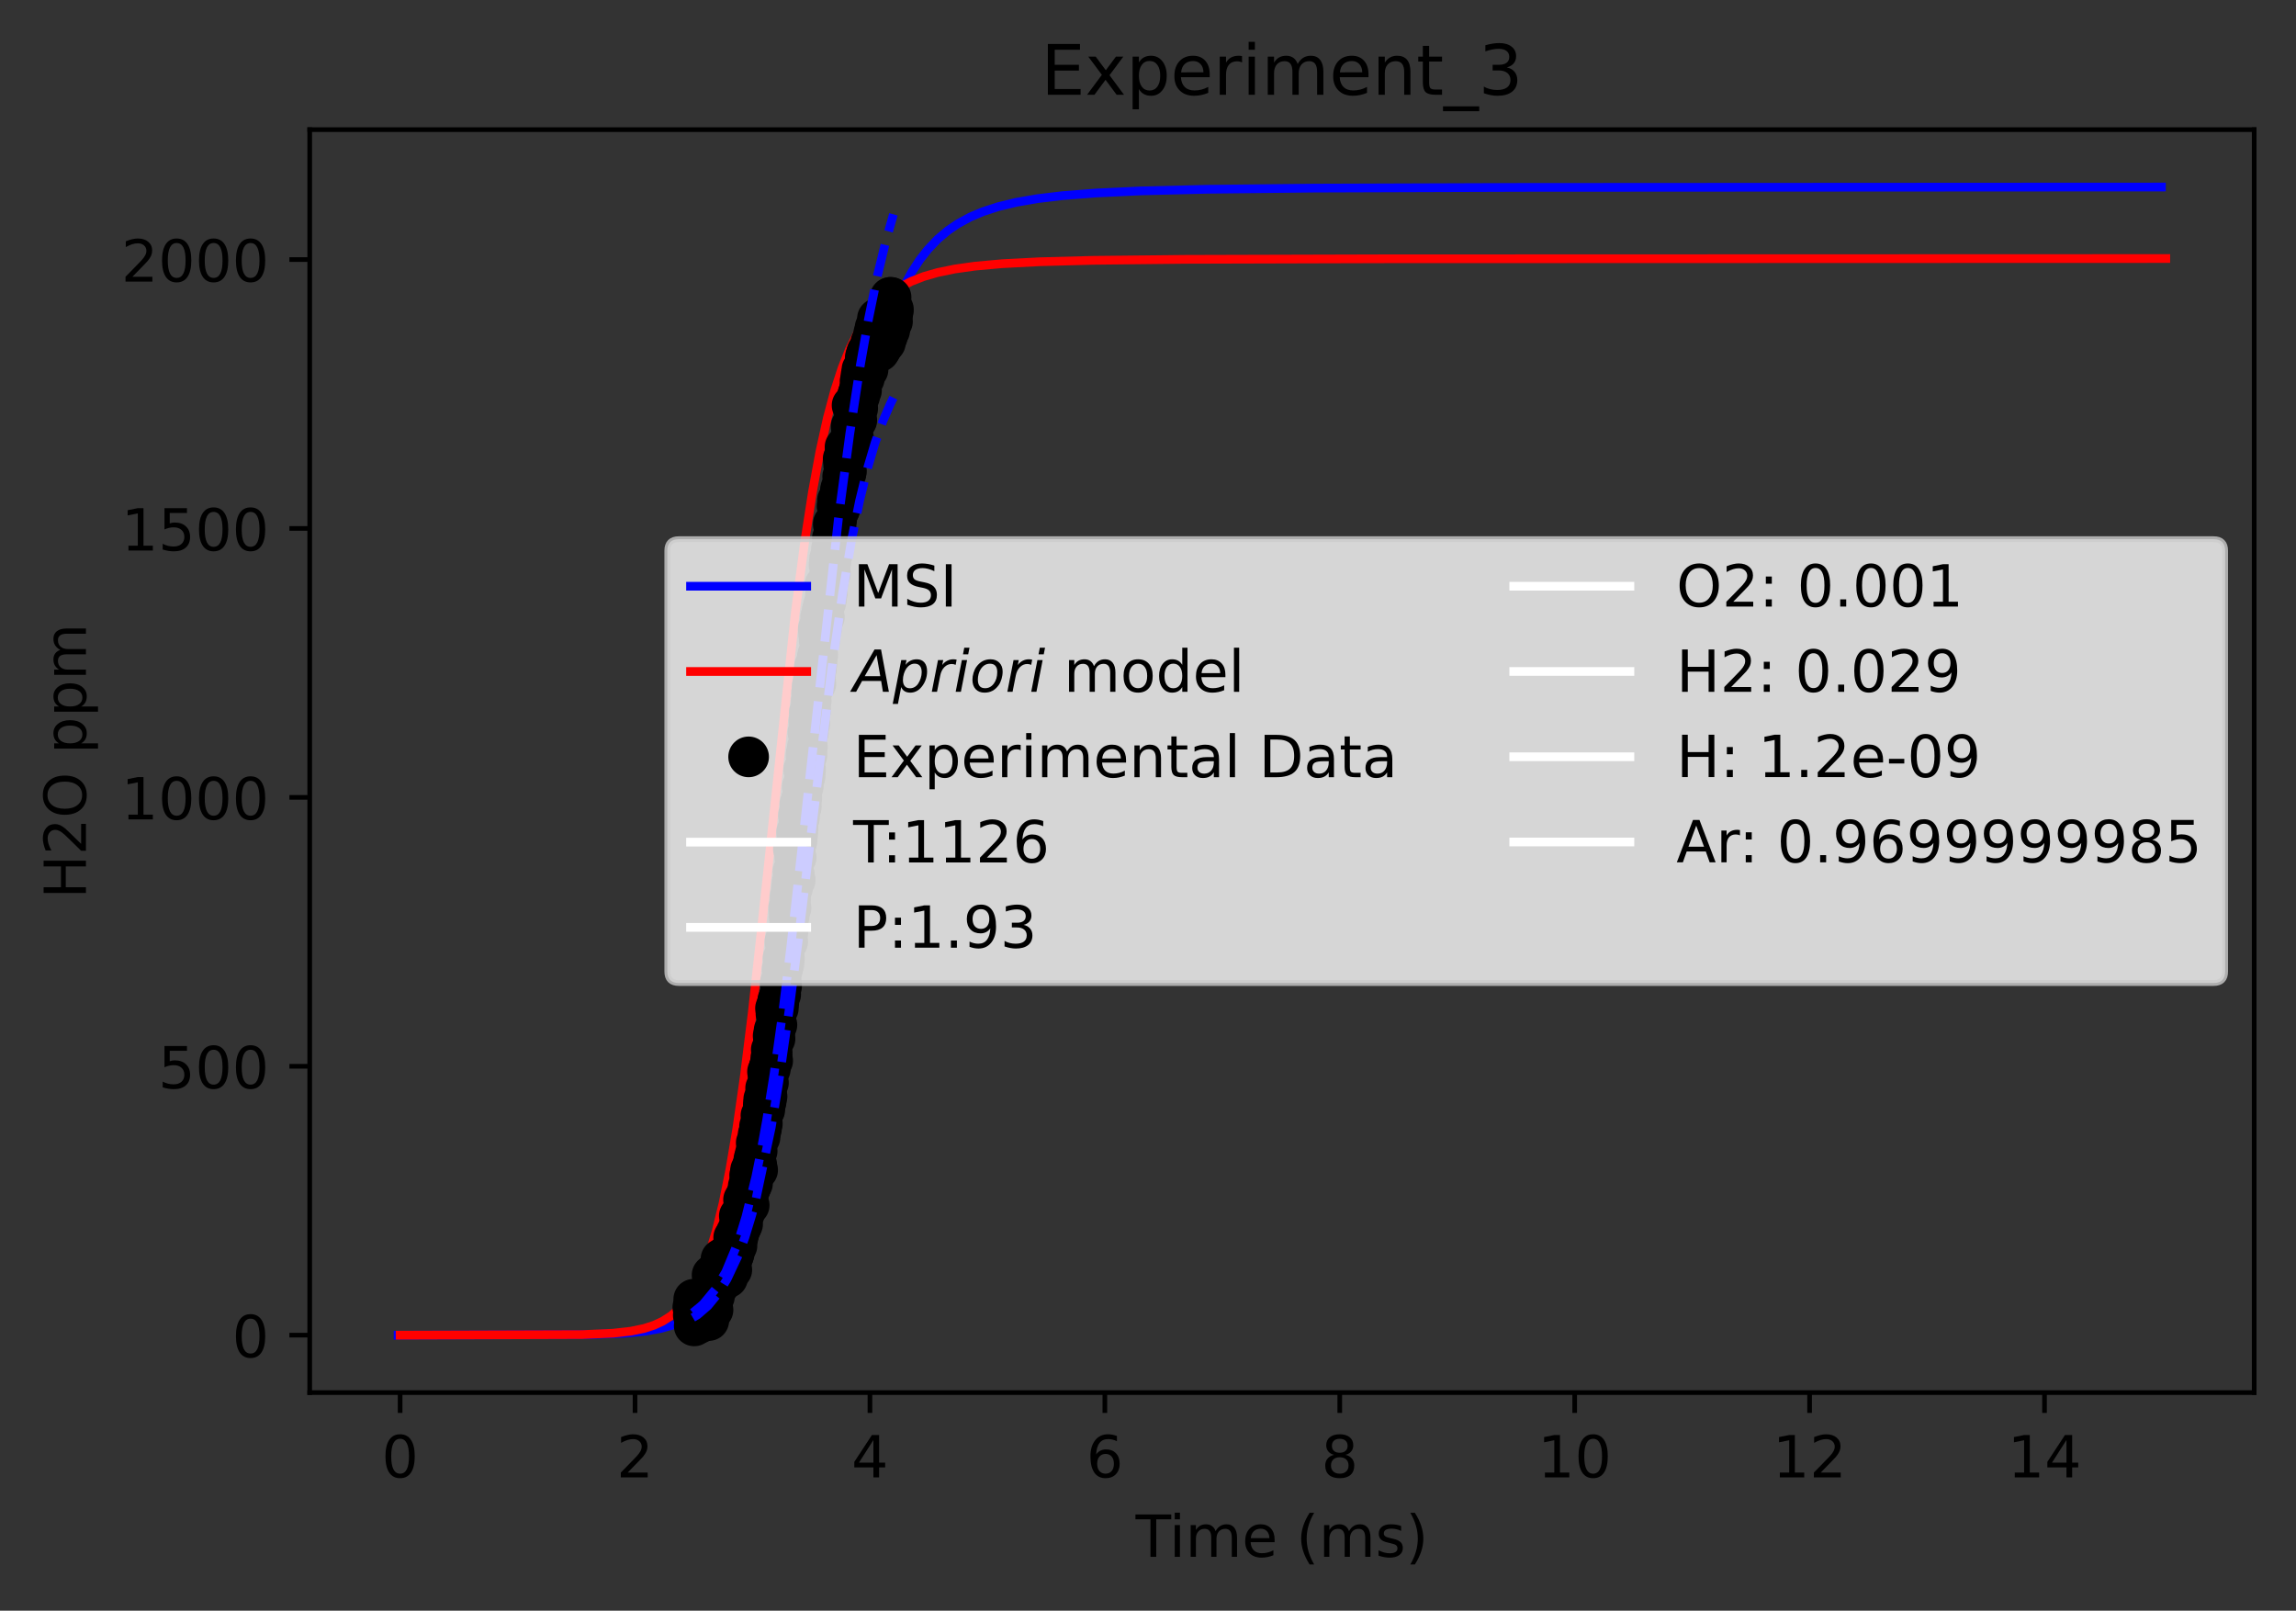 <?xml version="1.0" encoding="utf-8" standalone="no"?>
<!DOCTYPE svg PUBLIC "-//W3C//DTD SVG 1.1//EN"
  "http://www.w3.org/Graphics/SVG/1.1/DTD/svg11.dtd">
<!-- Created with matplotlib (https://matplotlib.org/) -->
<svg height="277.314pt" version="1.1" viewBox="0 0 395.328 277.314" width="395.328pt" xmlns="http://www.w3.org/2000/svg" xmlns:xlink="http://www.w3.org/1999/xlink">
 <rect x="0" y="0" width="395.328" height="277.314" fill="#333333" stroke="none"/>
 <defs>
  <style type="text/css">*{stroke-linecap:butt;stroke-linejoin:round;}</style>
 </defs>
 <g id="figure_1">
  <g id="patch_1">
   <path d="M 0 277.314 
L 395.328 277.314 
L 395.328 0 
L 0 0 
z
" style="fill:none;"/>
  </g>
  <g id="axes_1">
   <g id="patch_2">
    <path d="M 53.328 239.758 
L 388.128 239.758 
L 388.128 22.318 
L 53.328 22.318 
z
" style="fill:none;"/>
   </g>
   <g id="matplotlib.axis_1">
    <g id="xtick_1">
     <g id="line2d_1">
      <defs>
       <path d="M 0 0 
L 0 3.5 
" id="m654df4ee39" style="stroke:#000000;stroke-width:0.8;"/>
      </defs>
      <g>
       <use style="stroke:#000000;stroke-width:0.8;" x="68.892" xlink:href="#m654df4ee39" y="239.758"/>
      </g>
     </g>
     <g id="text_1">
      <!-- 0 -->
      <g transform="translate(65.71 254.357)scale(0.1 -0.1)">
       <defs>
        <path d="M 31.781 66.406 
Q 24.172 66.406 20.328 58.906 
Q 16.5 51.422 16.5 36.375 
Q 16.5 21.391 20.328 13.891 
Q 24.172 6.391 31.781 6.391 
Q 39.453 6.391 43.281 13.891 
Q 47.125 21.391 47.125 36.375 
Q 47.125 51.422 43.281 58.906 
Q 39.453 66.406 31.781 66.406 
z
M 31.781 74.219 
Q 44.047 74.219 50.516 64.516 
Q 56.984 54.828 56.984 36.375 
Q 56.984 17.969 50.516 8.266 
Q 44.047 -1.422 31.781 -1.422 
Q 19.531 -1.422 13.062 8.266 
Q 6.594 17.969 6.594 36.375 
Q 6.594 54.828 13.062 64.516 
Q 19.531 74.219 31.781 74.219 
z
" id="DejaVuSans-48"/>
       </defs>
       <use xlink:href="#DejaVuSans-48"/>
      </g>
     </g>
    </g>
    <g id="xtick_2">
     <g id="line2d_2">
      <g>
       <use style="stroke:#000000;stroke-width:0.8;" x="109.339" xlink:href="#m654df4ee39" y="239.758"/>
      </g>
     </g>
     <g id="text_2">
      <!-- 2 -->
      <g transform="translate(106.158 254.357)scale(0.1 -0.1)">
       <defs>
        <path d="M 19.188 8.297 
L 53.609 8.297 
L 53.609 0 
L 7.328 0 
L 7.328 8.297 
Q 12.938 14.109 22.625 23.891 
Q 32.328 33.688 34.812 36.531 
Q 39.547 41.844 41.422 45.531 
Q 43.312 49.219 43.312 52.781 
Q 43.312 58.594 39.234 62.25 
Q 35.156 65.922 28.609 65.922 
Q 23.969 65.922 18.812 64.312 
Q 13.672 62.703 7.812 59.422 
L 7.812 69.391 
Q 13.766 71.781 18.938 73 
Q 24.125 74.219 28.422 74.219 
Q 39.75 74.219 46.484 68.547 
Q 53.219 62.891 53.219 53.422 
Q 53.219 48.922 51.531 44.891 
Q 49.859 40.875 45.406 35.406 
Q 44.188 33.984 37.641 27.219 
Q 31.109 20.453 19.188 8.297 
z
" id="DejaVuSans-50"/>
       </defs>
       <use xlink:href="#DejaVuSans-50"/>
      </g>
     </g>
    </g>
    <g id="xtick_3">
     <g id="line2d_3">
      <g>
       <use style="stroke:#000000;stroke-width:0.8;" x="149.787" xlink:href="#m654df4ee39" y="239.758"/>
      </g>
     </g>
     <g id="text_3">
      <!-- 4 -->
      <g transform="translate(146.606 254.357)scale(0.1 -0.1)">
       <defs>
        <path d="M 37.797 64.312 
L 12.891 25.391 
L 37.797 25.391 
z
M 35.203 72.906 
L 47.609 72.906 
L 47.609 25.391 
L 58.016 25.391 
L 58.016 17.188 
L 47.609 17.188 
L 47.609 0 
L 37.797 0 
L 37.797 17.188 
L 4.891 17.188 
L 4.891 26.703 
z
" id="DejaVuSans-52"/>
       </defs>
       <use xlink:href="#DejaVuSans-52"/>
      </g>
     </g>
    </g>
    <g id="xtick_4">
     <g id="line2d_4">
      <g>
       <use style="stroke:#000000;stroke-width:0.8;" x="190.235" xlink:href="#m654df4ee39" y="239.758"/>
      </g>
     </g>
     <g id="text_4">
      <!-- 6 -->
      <g transform="translate(187.054 254.357)scale(0.1 -0.1)">
       <defs>
        <path d="M 33.016 40.375 
Q 26.375 40.375 22.484 35.828 
Q 18.609 31.297 18.609 23.391 
Q 18.609 15.531 22.484 10.953 
Q 26.375 6.391 33.016 6.391 
Q 39.656 6.391 43.531 10.953 
Q 47.406 15.531 47.406 23.391 
Q 47.406 31.297 43.531 35.828 
Q 39.656 40.375 33.016 40.375 
z
M 52.594 71.297 
L 52.594 62.312 
Q 48.875 64.062 45.094 64.984 
Q 41.312 65.922 37.594 65.922 
Q 27.828 65.922 22.672 59.328 
Q 17.531 52.734 16.797 39.406 
Q 19.672 43.656 24.016 45.922 
Q 28.375 48.188 33.594 48.188 
Q 44.578 48.188 50.953 41.516 
Q 57.328 34.859 57.328 23.391 
Q 57.328 12.156 50.688 5.359 
Q 44.047 -1.422 33.016 -1.422 
Q 20.359 -1.422 13.672 8.266 
Q 6.984 17.969 6.984 36.375 
Q 6.984 53.656 15.188 63.938 
Q 23.391 74.219 37.203 74.219 
Q 40.922 74.219 44.703 73.484 
Q 48.484 72.75 52.594 71.297 
z
" id="DejaVuSans-54"/>
       </defs>
       <use xlink:href="#DejaVuSans-54"/>
      </g>
     </g>
    </g>
    <g id="xtick_5">
     <g id="line2d_5">
      <g>
       <use style="stroke:#000000;stroke-width:0.8;" x="230.683" xlink:href="#m654df4ee39" y="239.758"/>
      </g>
     </g>
     <g id="text_5">
      <!-- 8 -->
      <g transform="translate(227.501 254.357)scale(0.1 -0.1)">
       <defs>
        <path d="M 31.781 34.625 
Q 24.75 34.625 20.719 30.859 
Q 16.703 27.094 16.703 20.516 
Q 16.703 13.922 20.719 10.156 
Q 24.75 6.391 31.781 6.391 
Q 38.812 6.391 42.859 10.172 
Q 46.922 13.969 46.922 20.516 
Q 46.922 27.094 42.891 30.859 
Q 38.875 34.625 31.781 34.625 
z
M 21.922 38.812 
Q 15.578 40.375 12.031 44.719 
Q 8.5 49.078 8.5 55.328 
Q 8.5 64.062 14.719 69.141 
Q 20.953 74.219 31.781 74.219 
Q 42.672 74.219 48.875 69.141 
Q 55.078 64.062 55.078 55.328 
Q 55.078 49.078 51.531 44.719 
Q 48 40.375 41.703 38.812 
Q 48.828 37.156 52.797 32.312 
Q 56.781 27.484 56.781 20.516 
Q 56.781 9.906 50.312 4.234 
Q 43.844 -1.422 31.781 -1.422 
Q 19.734 -1.422 13.25 4.234 
Q 6.781 9.906 6.781 20.516 
Q 6.781 27.484 10.781 32.312 
Q 14.797 37.156 21.922 38.812 
z
M 18.312 54.391 
Q 18.312 48.734 21.844 45.562 
Q 25.391 42.391 31.781 42.391 
Q 38.141 42.391 41.719 45.562 
Q 45.312 48.734 45.312 54.391 
Q 45.312 60.062 41.719 63.234 
Q 38.141 66.406 31.781 66.406 
Q 25.391 66.406 21.844 63.234 
Q 18.312 60.062 18.312 54.391 
z
" id="DejaVuSans-56"/>
       </defs>
       <use xlink:href="#DejaVuSans-56"/>
      </g>
     </g>
    </g>
    <g id="xtick_6">
     <g id="line2d_6">
      <g>
       <use style="stroke:#000000;stroke-width:0.8;" x="271.13" xlink:href="#m654df4ee39" y="239.758"/>
      </g>
     </g>
     <g id="text_6">
      <!-- 10 -->
      <g transform="translate(264.768 254.357)scale(0.1 -0.1)">
       <defs>
        <path d="M 12.406 8.297 
L 28.516 8.297 
L 28.516 63.922 
L 10.984 60.406 
L 10.984 69.391 
L 28.422 72.906 
L 38.281 72.906 
L 38.281 8.297 
L 54.391 8.297 
L 54.391 0 
L 12.406 0 
z
" id="DejaVuSans-49"/>
       </defs>
       <use xlink:href="#DejaVuSans-49"/>
       <use x="63.623" xlink:href="#DejaVuSans-48"/>
      </g>
     </g>
    </g>
    <g id="xtick_7">
     <g id="line2d_7">
      <g>
       <use style="stroke:#000000;stroke-width:0.8;" x="311.578" xlink:href="#m654df4ee39" y="239.758"/>
      </g>
     </g>
     <g id="text_7">
      <!-- 12 -->
      <g transform="translate(305.216 254.357)scale(0.1 -0.1)">
       <use xlink:href="#DejaVuSans-49"/>
       <use x="63.623" xlink:href="#DejaVuSans-50"/>
      </g>
     </g>
    </g>
    <g id="xtick_8">
     <g id="line2d_8">
      <g>
       <use style="stroke:#000000;stroke-width:0.8;" x="352.026" xlink:href="#m654df4ee39" y="239.758"/>
      </g>
     </g>
     <g id="text_8">
      <!-- 14 -->
      <g transform="translate(345.664 254.357)scale(0.1 -0.1)">
       <use xlink:href="#DejaVuSans-49"/>
       <use x="63.623" xlink:href="#DejaVuSans-52"/>
      </g>
     </g>
    </g>
    <g id="text_9">
     <!-- Time (ms) -->
     <g transform="translate(195.529 268.035)scale(0.1 -0.1)">
      <defs>
       <path d="M -0.297 72.906 
L 61.375 72.906 
L 61.375 64.594 
L 35.5 64.594 
L 35.5 0 
L 25.594 0 
L 25.594 64.594 
L -0.297 64.594 
z
" id="DejaVuSans-84"/>
       <path d="M 9.422 54.688 
L 18.406 54.688 
L 18.406 0 
L 9.422 0 
z
M 9.422 75.984 
L 18.406 75.984 
L 18.406 64.594 
L 9.422 64.594 
z
" id="DejaVuSans-105"/>
       <path d="M 52 44.188 
Q 55.375 50.25 60.062 53.125 
Q 64.75 56 71.094 56 
Q 79.641 56 84.281 50.016 
Q 88.922 44.047 88.922 33.016 
L 88.922 0 
L 79.891 0 
L 79.891 32.719 
Q 79.891 40.578 77.094 44.375 
Q 74.312 48.188 68.609 48.188 
Q 61.625 48.188 57.562 43.547 
Q 53.516 38.922 53.516 30.906 
L 53.516 0 
L 44.484 0 
L 44.484 32.719 
Q 44.484 40.625 41.703 44.406 
Q 38.922 48.188 33.109 48.188 
Q 26.219 48.188 22.156 43.531 
Q 18.109 38.875 18.109 30.906 
L 18.109 0 
L 9.078 0 
L 9.078 54.688 
L 18.109 54.688 
L 18.109 46.188 
Q 21.188 51.219 25.484 53.609 
Q 29.781 56 35.688 56 
Q 41.656 56 45.828 52.969 
Q 50 49.953 52 44.188 
z
" id="DejaVuSans-109"/>
       <path d="M 56.203 29.594 
L 56.203 25.203 
L 14.891 25.203 
Q 15.484 15.922 20.484 11.062 
Q 25.484 6.203 34.422 6.203 
Q 39.594 6.203 44.453 7.469 
Q 49.312 8.734 54.109 11.281 
L 54.109 2.781 
Q 49.266 0.734 44.188 -0.344 
Q 39.109 -1.422 33.891 -1.422 
Q 20.797 -1.422 13.156 6.188 
Q 5.516 13.812 5.516 26.812 
Q 5.516 40.234 12.766 48.109 
Q 20.016 56 32.328 56 
Q 43.359 56 49.781 48.891 
Q 56.203 41.797 56.203 29.594 
z
M 47.219 32.234 
Q 47.125 39.594 43.094 43.984 
Q 39.062 48.391 32.422 48.391 
Q 24.906 48.391 20.391 44.141 
Q 15.875 39.891 15.188 32.172 
z
" id="DejaVuSans-101"/>
       <path id="DejaVuSans-32"/>
       <path d="M 31 75.875 
Q 24.469 64.656 21.281 53.656 
Q 18.109 42.672 18.109 31.391 
Q 18.109 20.125 21.312 9.062 
Q 24.516 -2 31 -13.188 
L 23.188 -13.188 
Q 15.875 -1.703 12.234 9.375 
Q 8.594 20.453 8.594 31.391 
Q 8.594 42.281 12.203 53.312 
Q 15.828 64.359 23.188 75.875 
z
" id="DejaVuSans-40"/>
       <path d="M 44.281 53.078 
L 44.281 44.578 
Q 40.484 46.531 36.375 47.5 
Q 32.281 48.484 27.875 48.484 
Q 21.188 48.484 17.844 46.438 
Q 14.5 44.391 14.5 40.281 
Q 14.5 37.156 16.891 35.375 
Q 19.281 33.594 26.516 31.984 
L 29.594 31.297 
Q 39.156 29.25 43.188 25.516 
Q 47.219 21.781 47.219 15.094 
Q 47.219 7.469 41.188 3.016 
Q 35.156 -1.422 24.609 -1.422 
Q 20.219 -1.422 15.453 -0.562 
Q 10.688 0.297 5.422 2 
L 5.422 11.281 
Q 10.406 8.688 15.234 7.391 
Q 20.062 6.109 24.812 6.109 
Q 31.156 6.109 34.562 8.281 
Q 37.984 10.453 37.984 14.406 
Q 37.984 18.062 35.516 20.016 
Q 33.062 21.969 24.703 23.781 
L 21.578 24.516 
Q 13.234 26.266 9.516 29.906 
Q 5.812 33.547 5.812 39.891 
Q 5.812 47.609 11.281 51.797 
Q 16.75 56 26.812 56 
Q 31.781 56 36.172 55.266 
Q 40.578 54.547 44.281 53.078 
z
" id="DejaVuSans-115"/>
       <path d="M 8.016 75.875 
L 15.828 75.875 
Q 23.141 64.359 26.781 53.312 
Q 30.422 42.281 30.422 31.391 
Q 30.422 20.453 26.781 9.375 
Q 23.141 -1.703 15.828 -13.188 
L 8.016 -13.188 
Q 14.5 -2 17.703 9.062 
Q 20.906 20.125 20.906 31.391 
Q 20.906 42.672 17.703 53.656 
Q 14.5 64.656 8.016 75.875 
z
" id="DejaVuSans-41"/>
      </defs>
      <use xlink:href="#DejaVuSans-84"/>
      <use x="57.959" xlink:href="#DejaVuSans-105"/>
      <use x="85.742" xlink:href="#DejaVuSans-109"/>
      <use x="183.154" xlink:href="#DejaVuSans-101"/>
      <use x="244.678" xlink:href="#DejaVuSans-32"/>
      <use x="276.465" xlink:href="#DejaVuSans-40"/>
      <use x="315.479" xlink:href="#DejaVuSans-109"/>
      <use x="412.891" xlink:href="#DejaVuSans-115"/>
      <use x="464.99" xlink:href="#DejaVuSans-41"/>
     </g>
    </g>
   </g>
   <g id="matplotlib.axis_2">
    <g id="ytick_1">
     <g id="line2d_9">
      <defs>
       <path d="M 0 0 
L -3.5 0 
" id="md4511b632e" style="stroke:#000000;stroke-width:0.8;"/>
      </defs>
      <g>
       <use style="stroke:#000000;stroke-width:0.8;" x="53.328" xlink:href="#md4511b632e" y="229.874"/>
      </g>
     </g>
     <g id="text_10">
      <!-- 0 -->
      <g transform="translate(39.966 233.674)scale(0.1 -0.1)">
       <use xlink:href="#DejaVuSans-48"/>
      </g>
     </g>
    </g>
    <g id="ytick_2">
     <g id="line2d_10">
      <g>
       <use style="stroke:#000000;stroke-width:0.8;" x="53.328" xlink:href="#md4511b632e" y="183.577"/>
      </g>
     </g>
     <g id="text_11">
      <!-- 500 -->
      <g transform="translate(27.241 187.376)scale(0.1 -0.1)">
       <defs>
        <path d="M 10.797 72.906 
L 49.516 72.906 
L 49.516 64.594 
L 19.828 64.594 
L 19.828 46.734 
Q 21.969 47.469 24.109 47.828 
Q 26.266 48.188 28.422 48.188 
Q 40.625 48.188 47.75 41.5 
Q 54.891 34.812 54.891 23.391 
Q 54.891 11.625 47.562 5.094 
Q 40.234 -1.422 26.906 -1.422 
Q 22.312 -1.422 17.547 -0.641 
Q 12.797 0.141 7.719 1.703 
L 7.719 11.625 
Q 12.109 9.234 16.797 8.062 
Q 21.484 6.891 26.703 6.891 
Q 35.156 6.891 40.078 11.328 
Q 45.016 15.766 45.016 23.391 
Q 45.016 31 40.078 35.438 
Q 35.156 39.891 26.703 39.891 
Q 22.75 39.891 18.812 39.016 
Q 14.891 38.141 10.797 36.281 
z
" id="DejaVuSans-53"/>
       </defs>
       <use xlink:href="#DejaVuSans-53"/>
       <use x="63.623" xlink:href="#DejaVuSans-48"/>
       <use x="127.246" xlink:href="#DejaVuSans-48"/>
      </g>
     </g>
    </g>
    <g id="ytick_3">
     <g id="line2d_11">
      <g>
       <use style="stroke:#000000;stroke-width:0.8;" x="53.328" xlink:href="#md4511b632e" y="137.279"/>
      </g>
     </g>
     <g id="text_12">
      <!-- 1000 -->
      <g transform="translate(20.878 141.078)scale(0.1 -0.1)">
       <use xlink:href="#DejaVuSans-49"/>
       <use x="63.623" xlink:href="#DejaVuSans-48"/>
       <use x="127.246" xlink:href="#DejaVuSans-48"/>
       <use x="190.869" xlink:href="#DejaVuSans-48"/>
      </g>
     </g>
    </g>
    <g id="ytick_4">
     <g id="line2d_12">
      <g>
       <use style="stroke:#000000;stroke-width:0.8;" x="53.328" xlink:href="#md4511b632e" y="90.981"/>
      </g>
     </g>
     <g id="text_13">
      <!-- 1500 -->
      <g transform="translate(20.878 94.78)scale(0.1 -0.1)">
       <use xlink:href="#DejaVuSans-49"/>
       <use x="63.623" xlink:href="#DejaVuSans-53"/>
       <use x="127.246" xlink:href="#DejaVuSans-48"/>
       <use x="190.869" xlink:href="#DejaVuSans-48"/>
      </g>
     </g>
    </g>
    <g id="ytick_5">
     <g id="line2d_13">
      <g>
       <use style="stroke:#000000;stroke-width:0.8;" x="53.328" xlink:href="#md4511b632e" y="44.683"/>
      </g>
     </g>
     <g id="text_14">
      <!-- 2000 -->
      <g transform="translate(20.878 48.482)scale(0.1 -0.1)">
       <use xlink:href="#DejaVuSans-50"/>
       <use x="63.623" xlink:href="#DejaVuSans-48"/>
       <use x="127.246" xlink:href="#DejaVuSans-48"/>
       <use x="190.869" xlink:href="#DejaVuSans-48"/>
      </g>
     </g>
    </g>
    <g id="text_15">
     <!-- H2O ppm -->
     <g transform="translate(14.798 154.723)rotate(-90)scale(0.1 -0.1)">
      <defs>
       <path d="M 9.812 72.906 
L 19.672 72.906 
L 19.672 43.016 
L 55.516 43.016 
L 55.516 72.906 
L 65.375 72.906 
L 65.375 0 
L 55.516 0 
L 55.516 34.719 
L 19.672 34.719 
L 19.672 0 
L 9.812 0 
z
" id="DejaVuSans-72"/>
       <path d="M 39.406 66.219 
Q 28.656 66.219 22.328 58.203 
Q 16.016 50.203 16.016 36.375 
Q 16.016 22.609 22.328 14.594 
Q 28.656 6.594 39.406 6.594 
Q 50.141 6.594 56.422 14.594 
Q 62.703 22.609 62.703 36.375 
Q 62.703 50.203 56.422 58.203 
Q 50.141 66.219 39.406 66.219 
z
M 39.406 74.219 
Q 54.734 74.219 63.906 63.938 
Q 73.094 53.656 73.094 36.375 
Q 73.094 19.141 63.906 8.859 
Q 54.734 -1.422 39.406 -1.422 
Q 24.031 -1.422 14.812 8.828 
Q 5.609 19.094 5.609 36.375 
Q 5.609 53.656 14.812 63.938 
Q 24.031 74.219 39.406 74.219 
z
" id="DejaVuSans-79"/>
       <path d="M 18.109 8.203 
L 18.109 -20.797 
L 9.078 -20.797 
L 9.078 54.688 
L 18.109 54.688 
L 18.109 46.391 
Q 20.953 51.266 25.266 53.625 
Q 29.594 56 35.594 56 
Q 45.562 56 51.781 48.094 
Q 58.016 40.188 58.016 27.297 
Q 58.016 14.406 51.781 6.484 
Q 45.562 -1.422 35.594 -1.422 
Q 29.594 -1.422 25.266 0.953 
Q 20.953 3.328 18.109 8.203 
z
M 48.688 27.297 
Q 48.688 37.203 44.609 42.844 
Q 40.531 48.484 33.406 48.484 
Q 26.266 48.484 22.188 42.844 
Q 18.109 37.203 18.109 27.297 
Q 18.109 17.391 22.188 11.75 
Q 26.266 6.109 33.406 6.109 
Q 40.531 6.109 44.609 11.75 
Q 48.688 17.391 48.688 27.297 
z
" id="DejaVuSans-112"/>
      </defs>
      <use xlink:href="#DejaVuSans-72"/>
      <use x="75.195" xlink:href="#DejaVuSans-50"/>
      <use x="138.818" xlink:href="#DejaVuSans-79"/>
      <use x="217.529" xlink:href="#DejaVuSans-32"/>
      <use x="249.316" xlink:href="#DejaVuSans-112"/>
      <use x="312.793" xlink:href="#DejaVuSans-112"/>
      <use x="376.27" xlink:href="#DejaVuSans-109"/>
     </g>
    </g>
   </g>
   <g id="line2d_14">
    <path clip-path="url(#pd4dbadf63d)" d="M 68.546 229.874 
L 101.7 229.768 
L 107.503 229.542 
L 110.916 229.218 
L 113.646 228.744 
L 115.694 228.18 
L 117.401 227.508 
L 119.107 226.576 
L 120.473 225.582 
L 121.838 224.3 
L 123.203 222.652 
L 124.388 220.854 
L 125.552 218.684 
L 126.807 215.805 
L 127.957 212.587 
L 129.198 208.4 
L 130.363 203.698 
L 131.676 197.407 
L 132.99 189.999 
L 134.418 180.667 
L 136.08 168.229 
L 138.2 150.48 
L 143.709 103.281 
L 145.385 91.094 
L 146.874 81.636 
L 148.471 72.957 
L 150.023 65.902 
L 151.385 60.716 
L 152.706 56.475 
L 154.119 52.676 
L 155.532 49.523 
L 156.946 46.908 
L 158.359 44.738 
L 159.773 42.933 
L 161.489 41.14 
L 163.205 39.695 
L 164.922 38.524 
L 167.067 37.359 
L 169.213 36.449 
L 171.892 35.576 
L 174.975 34.833 
L 178.62 34.202 
L 182.918 33.685 
L 188.79 33.226 
L 196.492 32.866 
L 207.896 32.585 
L 226.222 32.387 
L 261.934 32.263 
L 364.407 32.203 
L 372.157 32.202 
L 372.157 32.202 
" style="fill:none;stroke:#0000ff;stroke-linecap:square;stroke-width:1.5;"/>
   </g>
   <g id="line2d_15">
    <path clip-path="url(#pd4dbadf63d)" d="M 68.892 229.874 
L 100.279 229.77 
L 105.507 229.54 
L 108.633 229.188 
L 110.905 228.716 
L 112.61 228.163 
L 114.091 227.477 
L 115.558 226.536 
L 116.815 225.45 
L 118.073 224.027 
L 119.12 222.515 
L 120.168 220.634 
L 121.216 218.309 
L 122.264 215.453 
L 123.356 211.808 
L 124.496 207.169 
L 125.667 201.389 
L 126.875 194.256 
L 128.13 185.539 
L 129.542 174.215 
L 131.387 157.442 
L 136.946 105.405 
L 138.509 93.58 
L 139.899 84.651 
L 141.176 77.745 
L 142.453 71.977 
L 143.729 67.213 
L 145.006 63.305 
L 146.283 60.113 
L 147.651 57.342 
L 149.02 55.115 
L 150.388 53.321 
L 151.756 51.871 
L 153.398 50.487 
L 155.04 49.402 
L 156.876 48.458 
L 159.066 47.605 
L 161.465 46.916 
L 164.38 46.316 
L 167.86 45.825 
L 172.5 45.404 
L 178.998 45.064 
L 188.144 44.822 
L 204.143 44.651 
L 238.545 44.554 
L 368.494 44.513 
L 372.91 44.512 
L 372.91 44.512 
" style="fill:none;stroke:#ff0000;stroke-linecap:square;stroke-width:1.5;"/>
   </g>
   <g id="line2d_16">
    <defs>
     <path d="M 0 3 
C 0.796 3 1.559 2.684 2.121 2.121 
C 2.684 1.559 3 0.796 3 0 
C 3 -0.796 2.684 -1.559 2.121 -2.121 
C 1.559 -2.684 0.796 -3 0 -3 
C -0.796 -3 -1.559 -2.684 -2.121 -2.121 
C -2.684 -1.559 -3 -0.796 -3 0 
C -3 0.796 -2.684 1.559 -2.121 2.121 
C -1.559 2.684 -0.796 3 0 3 
z
" id="m46080cfdea" style="stroke:#000000;"/>
    </defs>
    <g clip-path="url(#pd4dbadf63d)">
     <use style="stroke:#000000;" x="119.29" xlink:href="#m46080cfdea" y="225.061"/>
     <use style="stroke:#000000;" x="119.37" xlink:href="#m46080cfdea" y="226.439"/>
     <use style="stroke:#000000;" x="119.451" xlink:href="#m46080cfdea" y="223.683"/>
     <use style="stroke:#000000;" x="119.532" xlink:href="#m46080cfdea" y="228.274"/>
     <use style="stroke:#000000;" x="119.613" xlink:href="#m46080cfdea" y="225.98"/>
     <use style="stroke:#000000;" x="119.694" xlink:href="#m46080cfdea" y="226.439"/>
     <use style="stroke:#000000;" x="119.775" xlink:href="#m46080cfdea" y="226.439"/>
     <use style="stroke:#000000;" x="119.856" xlink:href="#m46080cfdea" y="227.357"/>
     <use style="stroke:#000000;" x="119.937" xlink:href="#m46080cfdea" y="225.98"/>
     <use style="stroke:#000000;" x="120.018" xlink:href="#m46080cfdea" y="225.521"/>
     <use style="stroke:#000000;" x="120.098" xlink:href="#m46080cfdea" y="227.357"/>
     <use style="stroke:#000000;" x="120.179" xlink:href="#m46080cfdea" y="225.521"/>
     <use style="stroke:#000000;" x="120.26" xlink:href="#m46080cfdea" y="226.439"/>
     <use style="stroke:#000000;" x="120.341" xlink:href="#m46080cfdea" y="224.602"/>
     <use style="stroke:#000000;" x="120.422" xlink:href="#m46080cfdea" y="227.815"/>
     <use style="stroke:#000000;" x="120.503" xlink:href="#m46080cfdea" y="225.061"/>
     <use style="stroke:#000000;" x="120.584" xlink:href="#m46080cfdea" y="225.98"/>
     <use style="stroke:#000000;" x="120.665" xlink:href="#m46080cfdea" y="224.143"/>
     <use style="stroke:#000000;" x="120.746" xlink:href="#m46080cfdea" y="225.521"/>
     <use style="stroke:#000000;" x="120.827" xlink:href="#m46080cfdea" y="226.898"/>
     <use style="stroke:#000000;" x="120.907" xlink:href="#m46080cfdea" y="225.521"/>
     <use style="stroke:#000000;" x="120.988" xlink:href="#m46080cfdea" y="225.061"/>
     <use style="stroke:#000000;" x="121.069" xlink:href="#m46080cfdea" y="225.521"/>
     <use style="stroke:#000000;" x="121.15" xlink:href="#m46080cfdea" y="226.439"/>
     <use style="stroke:#000000;" x="121.231" xlink:href="#m46080cfdea" y="224.602"/>
     <use style="stroke:#000000;" x="121.312" xlink:href="#m46080cfdea" y="224.602"/>
     <use style="stroke:#000000;" x="121.393" xlink:href="#m46080cfdea" y="225.521"/>
     <use style="stroke:#000000;" x="121.474" xlink:href="#m46080cfdea" y="226.439"/>
     <use style="stroke:#000000;" x="121.555" xlink:href="#m46080cfdea" y="225.521"/>
     <use style="stroke:#000000;" x="121.635" xlink:href="#m46080cfdea" y="226.439"/>
     <use style="stroke:#000000;" x="121.716" xlink:href="#m46080cfdea" y="223.223"/>
     <use style="stroke:#000000;" x="121.797" xlink:href="#m46080cfdea" y="225.98"/>
     <use style="stroke:#000000;" x="121.878" xlink:href="#m46080cfdea" y="223.683"/>
     <use style="stroke:#000000;" x="121.959" xlink:href="#m46080cfdea" y="225.061"/>
     <use style="stroke:#000000;" x="122.04" xlink:href="#m46080cfdea" y="227.357"/>
     <use style="stroke:#000000;" x="122.121" xlink:href="#m46080cfdea" y="224.143"/>
     <use style="stroke:#000000;" x="122.202" xlink:href="#m46080cfdea" y="225.061"/>
     <use style="stroke:#000000;" x="122.283" xlink:href="#m46080cfdea" y="223.683"/>
     <use style="stroke:#000000;" x="122.364" xlink:href="#m46080cfdea" y="224.143"/>
     <use style="stroke:#000000;" x="122.444" xlink:href="#m46080cfdea" y="225.521"/>
     <use style="stroke:#000000;" x="122.525" xlink:href="#m46080cfdea" y="223.683"/>
     <use style="stroke:#000000;" x="122.606" xlink:href="#m46080cfdea" y="219.538"/>
     <use style="stroke:#000000;" x="122.687" xlink:href="#m46080cfdea" y="224.143"/>
     <use style="stroke:#000000;" x="122.768" xlink:href="#m46080cfdea" y="225.521"/>
     <use style="stroke:#000000;" x="122.849" xlink:href="#m46080cfdea" y="223.223"/>
     <use style="stroke:#000000;" x="122.93" xlink:href="#m46080cfdea" y="222.302"/>
     <use style="stroke:#000000;" x="123.011" xlink:href="#m46080cfdea" y="223.223"/>
     <use style="stroke:#000000;" x="123.092" xlink:href="#m46080cfdea" y="222.302"/>
     <use style="stroke:#000000;" x="123.173" xlink:href="#m46080cfdea" y="221.842"/>
     <use style="stroke:#000000;" x="123.253" xlink:href="#m46080cfdea" y="220.921"/>
     <use style="stroke:#000000;" x="123.334" xlink:href="#m46080cfdea" y="219.538"/>
     <use style="stroke:#000000;" x="123.415" xlink:href="#m46080cfdea" y="220.921"/>
     <use style="stroke:#000000;" x="123.496" xlink:href="#m46080cfdea" y="218.615"/>
     <use style="stroke:#000000;" x="123.577" xlink:href="#m46080cfdea" y="220.921"/>
     <use style="stroke:#000000;" x="123.658" xlink:href="#m46080cfdea" y="219.538"/>
     <use style="stroke:#000000;" x="123.739" xlink:href="#m46080cfdea" y="221.382"/>
     <use style="stroke:#000000;" x="123.82" xlink:href="#m46080cfdea" y="220"/>
     <use style="stroke:#000000;" x="123.901" xlink:href="#m46080cfdea" y="220.46"/>
     <use style="stroke:#000000;" x="123.981" xlink:href="#m46080cfdea" y="218.615"/>
     <use style="stroke:#000000;" x="124.062" xlink:href="#m46080cfdea" y="219.077"/>
     <use style="stroke:#000000;" x="124.143" xlink:href="#m46080cfdea" y="216.768"/>
     <use style="stroke:#000000;" x="124.224" xlink:href="#m46080cfdea" y="220.46"/>
     <use style="stroke:#000000;" x="124.305" xlink:href="#m46080cfdea" y="220.46"/>
     <use style="stroke:#000000;" x="124.386" xlink:href="#m46080cfdea" y="218.615"/>
     <use style="stroke:#000000;" x="124.467" xlink:href="#m46080cfdea" y="218.615"/>
     <use style="stroke:#000000;" x="124.548" xlink:href="#m46080cfdea" y="219.077"/>
     <use style="stroke:#000000;" x="124.629" xlink:href="#m46080cfdea" y="217.23"/>
     <use style="stroke:#000000;" x="124.71" xlink:href="#m46080cfdea" y="219.077"/>
     <use style="stroke:#000000;" x="124.79" xlink:href="#m46080cfdea" y="218.615"/>
     <use style="stroke:#000000;" x="124.871" xlink:href="#m46080cfdea" y="216.306"/>
     <use style="stroke:#000000;" x="124.952" xlink:href="#m46080cfdea" y="218.154"/>
     <use style="stroke:#000000;" x="125.033" xlink:href="#m46080cfdea" y="217.23"/>
     <use style="stroke:#000000;" x="125.114" xlink:href="#m46080cfdea" y="217.23"/>
     <use style="stroke:#000000;" x="125.195" xlink:href="#m46080cfdea" y="218.154"/>
     <use style="stroke:#000000;" x="125.276" xlink:href="#m46080cfdea" y="220"/>
     <use style="stroke:#000000;" x="125.357" xlink:href="#m46080cfdea" y="216.306"/>
     <use style="stroke:#000000;" x="125.438" xlink:href="#m46080cfdea" y="217.692"/>
     <use style="stroke:#000000;" x="125.518" xlink:href="#m46080cfdea" y="217.23"/>
     <use style="stroke:#000000;" x="125.599" xlink:href="#m46080cfdea" y="215.844"/>
     <use style="stroke:#000000;" x="125.68" xlink:href="#m46080cfdea" y="215.844"/>
     <use style="stroke:#000000;" x="125.761" xlink:href="#m46080cfdea" y="215.381"/>
     <use style="stroke:#000000;" x="125.842" xlink:href="#m46080cfdea" y="215.844"/>
     <use style="stroke:#000000;" x="125.923" xlink:href="#m46080cfdea" y="216.768"/>
     <use style="stroke:#000000;" x="126.004" xlink:href="#m46080cfdea" y="218.615"/>
     <use style="stroke:#000000;" x="126.085" xlink:href="#m46080cfdea" y="216.306"/>
     <use style="stroke:#000000;" x="126.166" xlink:href="#m46080cfdea" y="214.919"/>
     <use style="stroke:#000000;" x="126.247" xlink:href="#m46080cfdea" y="216.306"/>
     <use style="stroke:#000000;" x="126.327" xlink:href="#m46080cfdea" y="213.067"/>
     <use style="stroke:#000000;" x="126.408" xlink:href="#m46080cfdea" y="215.844"/>
     <use style="stroke:#000000;" x="126.489" xlink:href="#m46080cfdea" y="213.993"/>
     <use style="stroke:#000000;" x="126.57" xlink:href="#m46080cfdea" y="213.53"/>
     <use style="stroke:#000000;" x="126.651" xlink:href="#m46080cfdea" y="213.993"/>
     <use style="stroke:#000000;" x="126.732" xlink:href="#m46080cfdea" y="212.603"/>
     <use style="stroke:#000000;" x="126.813" xlink:href="#m46080cfdea" y="212.14"/>
     <use style="stroke:#000000;" x="126.894" xlink:href="#m46080cfdea" y="214.456"/>
     <use style="stroke:#000000;" x="126.975" xlink:href="#m46080cfdea" y="213.067"/>
     <use style="stroke:#000000;" x="127.055" xlink:href="#m46080cfdea" y="213.067"/>
     <use style="stroke:#000000;" x="127.136" xlink:href="#m46080cfdea" y="212.603"/>
     <use style="stroke:#000000;" x="127.217" xlink:href="#m46080cfdea" y="211.676"/>
     <use style="stroke:#000000;" x="127.298" xlink:href="#m46080cfdea" y="209.355"/>
     <use style="stroke:#000000;" x="127.379" xlink:href="#m46080cfdea" y="210.748"/>
     <use style="stroke:#000000;" x="127.46" xlink:href="#m46080cfdea" y="211.676"/>
     <use style="stroke:#000000;" x="127.541" xlink:href="#m46080cfdea" y="211.212"/>
     <use style="stroke:#000000;" x="127.622" xlink:href="#m46080cfdea" y="211.212"/>
     <use style="stroke:#000000;" x="127.703" xlink:href="#m46080cfdea" y="208.891"/>
     <use style="stroke:#000000;" x="127.784" xlink:href="#m46080cfdea" y="209.82"/>
     <use style="stroke:#000000;" x="127.864" xlink:href="#m46080cfdea" y="210.748"/>
     <use style="stroke:#000000;" x="127.945" xlink:href="#m46080cfdea" y="208.426"/>
     <use style="stroke:#000000;" x="128.026" xlink:href="#m46080cfdea" y="206.565"/>
     <use style="stroke:#000000;" x="128.107" xlink:href="#m46080cfdea" y="207.961"/>
     <use style="stroke:#000000;" x="128.188" xlink:href="#m46080cfdea" y="208.891"/>
     <use style="stroke:#000000;" x="128.269" xlink:href="#m46080cfdea" y="207.961"/>
     <use style="stroke:#000000;" x="128.35" xlink:href="#m46080cfdea" y="207.031"/>
     <use style="stroke:#000000;" x="128.431" xlink:href="#m46080cfdea" y="206.565"/>
     <use style="stroke:#000000;" x="128.512" xlink:href="#m46080cfdea" y="205.634"/>
     <use style="stroke:#000000;" x="128.593" xlink:href="#m46080cfdea" y="207.031"/>
     <use style="stroke:#000000;" x="128.673" xlink:href="#m46080cfdea" y="206.1"/>
     <use style="stroke:#000000;" x="128.754" xlink:href="#m46080cfdea" y="206.1"/>
     <use style="stroke:#000000;" x="128.835" xlink:href="#m46080cfdea" y="204.237"/>
     <use style="stroke:#000000;" x="128.916" xlink:href="#m46080cfdea" y="205.168"/>
     <use style="stroke:#000000;" x="128.997" xlink:href="#m46080cfdea" y="207.496"/>
     <use style="stroke:#000000;" x="129.078" xlink:href="#m46080cfdea" y="202.37"/>
     <use style="stroke:#000000;" x="129.159" xlink:href="#m46080cfdea" y="204.702"/>
     <use style="stroke:#000000;" x="129.24" xlink:href="#m46080cfdea" y="201.436"/>
     <use style="stroke:#000000;" x="129.321" xlink:href="#m46080cfdea" y="204.237"/>
     <use style="stroke:#000000;" x="129.401" xlink:href="#m46080cfdea" y="203.304"/>
     <use style="stroke:#000000;" x="129.482" xlink:href="#m46080cfdea" y="202.836"/>
     <use style="stroke:#000000;" x="129.563" xlink:href="#m46080cfdea" y="203.77"/>
     <use style="stroke:#000000;" x="129.644" xlink:href="#m46080cfdea" y="200.502"/>
     <use style="stroke:#000000;" x="129.725" xlink:href="#m46080cfdea" y="201.436"/>
     <use style="stroke:#000000;" x="129.806" xlink:href="#m46080cfdea" y="199.566"/>
     <use style="stroke:#000000;" x="129.887" xlink:href="#m46080cfdea" y="200.033"/>
     <use style="stroke:#000000;" x="129.968" xlink:href="#m46080cfdea" y="200.033"/>
     <use style="stroke:#000000;" x="130.049" xlink:href="#m46080cfdea" y="198.63"/>
     <use style="stroke:#000000;" x="130.13" xlink:href="#m46080cfdea" y="199.098"/>
     <use style="stroke:#000000;" x="130.21" xlink:href="#m46080cfdea" y="196.757"/>
     <use style="stroke:#000000;" x="130.291" xlink:href="#m46080cfdea" y="200.502"/>
     <use style="stroke:#000000;" x="130.372" xlink:href="#m46080cfdea" y="198.162"/>
     <use style="stroke:#000000;" x="130.453" xlink:href="#m46080cfdea" y="201.436"/>
     <use style="stroke:#000000;" x="130.534" xlink:href="#m46080cfdea" y="195.35"/>
     <use style="stroke:#000000;" x="130.615" xlink:href="#m46080cfdea" y="195.819"/>
     <use style="stroke:#000000;" x="130.696" xlink:href="#m46080cfdea" y="194.881"/>
     <use style="stroke:#000000;" x="130.777" xlink:href="#m46080cfdea" y="193.942"/>
     <use style="stroke:#000000;" x="130.858" xlink:href="#m46080cfdea" y="195.819"/>
     <use style="stroke:#000000;" x="130.938" xlink:href="#m46080cfdea" y="194.881"/>
     <use style="stroke:#000000;" x="131.019" xlink:href="#m46080cfdea" y="192.061"/>
     <use style="stroke:#000000;" x="131.1" xlink:href="#m46080cfdea" y="194.411"/>
     <use style="stroke:#000000;" x="131.181" xlink:href="#m46080cfdea" y="193.471"/>
     <use style="stroke:#000000;" x="131.262" xlink:href="#m46080cfdea" y="193.471"/>
     <use style="stroke:#000000;" x="131.343" xlink:href="#m46080cfdea" y="191.591"/>
     <use style="stroke:#000000;" x="131.424" xlink:href="#m46080cfdea" y="190.179"/>
     <use style="stroke:#000000;" x="131.505" xlink:href="#m46080cfdea" y="189.237"/>
     <use style="stroke:#000000;" x="131.586" xlink:href="#m46080cfdea" y="191.121"/>
     <use style="stroke:#000000;" x="131.667" xlink:href="#m46080cfdea" y="191.121"/>
     <use style="stroke:#000000;" x="131.747" xlink:href="#m46080cfdea" y="190.179"/>
     <use style="stroke:#000000;" x="131.828" xlink:href="#m46080cfdea" y="187.351"/>
     <use style="stroke:#000000;" x="131.909" xlink:href="#m46080cfdea" y="189.708"/>
     <use style="stroke:#000000;" x="131.99" xlink:href="#m46080cfdea" y="187.822"/>
     <use style="stroke:#000000;" x="132.071" xlink:href="#m46080cfdea" y="188.766"/>
     <use style="stroke:#000000;" x="132.152" xlink:href="#m46080cfdea" y="184.517"/>
     <use style="stroke:#000000;" x="132.233" xlink:href="#m46080cfdea" y="184.989"/>
     <use style="stroke:#000000;" x="132.314" xlink:href="#m46080cfdea" y="186.407"/>
     <use style="stroke:#000000;" x="132.395" xlink:href="#m46080cfdea" y="184.043"/>
     <use style="stroke:#000000;" x="132.476" xlink:href="#m46080cfdea" y="183.571"/>
     <use style="stroke:#000000;" x="132.556" xlink:href="#m46080cfdea" y="183.571"/>
     <use style="stroke:#000000;" x="132.637" xlink:href="#m46080cfdea" y="184.043"/>
     <use style="stroke:#000000;" x="132.718" xlink:href="#m46080cfdea" y="182.151"/>
     <use style="stroke:#000000;" x="132.799" xlink:href="#m46080cfdea" y="180.729"/>
     <use style="stroke:#000000;" x="132.88" xlink:href="#m46080cfdea" y="182.151"/>
     <use style="stroke:#000000;" x="132.961" xlink:href="#m46080cfdea" y="181.203"/>
     <use style="stroke:#000000;" x="133.042" xlink:href="#m46080cfdea" y="182.624"/>
     <use style="stroke:#000000;" x="133.123" xlink:href="#m46080cfdea" y="178.356"/>
     <use style="stroke:#000000;" x="133.204" xlink:href="#m46080cfdea" y="178.832"/>
     <use style="stroke:#000000;" x="133.284" xlink:href="#m46080cfdea" y="177.407"/>
     <use style="stroke:#000000;" x="133.365" xlink:href="#m46080cfdea" y="177.882"/>
     <use style="stroke:#000000;" x="133.446" xlink:href="#m46080cfdea" y="178.832"/>
     <use style="stroke:#000000;" x="133.527" xlink:href="#m46080cfdea" y="173.6"/>
     <use style="stroke:#000000;" x="133.608" xlink:href="#m46080cfdea" y="174.552"/>
     <use style="stroke:#000000;" x="133.689" xlink:href="#m46080cfdea" y="174.076"/>
     <use style="stroke:#000000;" x="133.77" xlink:href="#m46080cfdea" y="176.456"/>
     <use style="stroke:#000000;" x="133.851" xlink:href="#m46080cfdea" y="172.646"/>
     <use style="stroke:#000000;" x="133.932" xlink:href="#m46080cfdea" y="172.17"/>
     <use style="stroke:#000000;" x="134.013" xlink:href="#m46080cfdea" y="173.6"/>
     <use style="stroke:#000000;" x="134.093" xlink:href="#m46080cfdea" y="172.646"/>
     <use style="stroke:#000000;" x="134.174" xlink:href="#m46080cfdea" y="171.692"/>
     <use style="stroke:#000000;" x="134.255" xlink:href="#m46080cfdea" y="171.215"/>
     <use style="stroke:#000000;" x="134.336" xlink:href="#m46080cfdea" y="169.305"/>
     <use style="stroke:#000000;" x="134.417" xlink:href="#m46080cfdea" y="171.215"/>
     <use style="stroke:#000000;" x="134.498" xlink:href="#m46080cfdea" y="168.826"/>
     <use style="stroke:#000000;" x="134.579" xlink:href="#m46080cfdea" y="169.782"/>
     <use style="stroke:#000000;" x="134.66" xlink:href="#m46080cfdea" y="166.913"/>
     <use style="stroke:#000000;" x="134.741" xlink:href="#m46080cfdea" y="166.913"/>
     <use style="stroke:#000000;" x="134.821" xlink:href="#m46080cfdea" y="164.996"/>
     <use style="stroke:#000000;" x="134.902" xlink:href="#m46080cfdea" y="165.476"/>
     <use style="stroke:#000000;" x="134.983" xlink:href="#m46080cfdea" y="165.955"/>
     <use style="stroke:#000000;" x="135.064" xlink:href="#m46080cfdea" y="164.996"/>
     <use style="stroke:#000000;" x="135.145" xlink:href="#m46080cfdea" y="162.116"/>
     <use style="stroke:#000000;" x="135.226" xlink:href="#m46080cfdea" y="162.116"/>
     <use style="stroke:#000000;" x="135.307" xlink:href="#m46080cfdea" y="162.597"/>
     <use style="stroke:#000000;" x="135.388" xlink:href="#m46080cfdea" y="161.636"/>
     <use style="stroke:#000000;" x="135.469" xlink:href="#m46080cfdea" y="160.675"/>
     <use style="stroke:#000000;" x="135.55" xlink:href="#m46080cfdea" y="161.156"/>
     <use style="stroke:#000000;" x="135.63" xlink:href="#m46080cfdea" y="162.116"/>
     <use style="stroke:#000000;" x="135.711" xlink:href="#m46080cfdea" y="160.194"/>
     <use style="stroke:#000000;" x="135.792" xlink:href="#m46080cfdea" y="156.34"/>
     <use style="stroke:#000000;" x="135.873" xlink:href="#m46080cfdea" y="157.786"/>
     <use style="stroke:#000000;" x="135.954" xlink:href="#m46080cfdea" y="156.822"/>
     <use style="stroke:#000000;" x="136.035" xlink:href="#m46080cfdea" y="154.409"/>
     <use style="stroke:#000000;" x="136.116" xlink:href="#m46080cfdea" y="154.892"/>
     <use style="stroke:#000000;" x="136.197" xlink:href="#m46080cfdea" y="156.34"/>
     <use style="stroke:#000000;" x="136.278" xlink:href="#m46080cfdea" y="152.959"/>
     <use style="stroke:#000000;" x="136.358" xlink:href="#m46080cfdea" y="151.992"/>
     <use style="stroke:#000000;" x="136.439" xlink:href="#m46080cfdea" y="152.959"/>
     <use style="stroke:#000000;" x="136.52" xlink:href="#m46080cfdea" y="150.054"/>
     <use style="stroke:#000000;" x="136.601" xlink:href="#m46080cfdea" y="146.173"/>
     <use style="stroke:#000000;" x="136.682" xlink:href="#m46080cfdea" y="150.539"/>
     <use style="stroke:#000000;" x="136.763" xlink:href="#m46080cfdea" y="150.539"/>
     <use style="stroke:#000000;" x="136.844" xlink:href="#m46080cfdea" y="147.63"/>
     <use style="stroke:#000000;" x="136.925" xlink:href="#m46080cfdea" y="151.508"/>
     <use style="stroke:#000000;" x="137.006" xlink:href="#m46080cfdea" y="145.687"/>
     <use style="stroke:#000000;" x="137.087" xlink:href="#m46080cfdea" y="147.63"/>
     <use style="stroke:#000000;" x="137.167" xlink:href="#m46080cfdea" y="143.255"/>
     <use style="stroke:#000000;" x="137.248" xlink:href="#m46080cfdea" y="144.715"/>
     <use style="stroke:#000000;" x="137.329" xlink:href="#m46080cfdea" y="143.741"/>
     <use style="stroke:#000000;" x="137.41" xlink:href="#m46080cfdea" y="142.767"/>
     <use style="stroke:#000000;" x="137.491" xlink:href="#m46080cfdea" y="140.33"/>
     <use style="stroke:#000000;" x="137.572" xlink:href="#m46080cfdea" y="140.818"/>
     <use style="stroke:#000000;" x="137.653" xlink:href="#m46080cfdea" y="140.818"/>
     <use style="stroke:#000000;" x="137.734" xlink:href="#m46080cfdea" y="138.377"/>
     <use style="stroke:#000000;" x="137.815" xlink:href="#m46080cfdea" y="139.354"/>
     <use style="stroke:#000000;" x="137.896" xlink:href="#m46080cfdea" y="138.865"/>
     <use style="stroke:#000000;" x="137.976" xlink:href="#m46080cfdea" y="138.865"/>
     <use style="stroke:#000000;" x="138.057" xlink:href="#m46080cfdea" y="137.399"/>
     <use style="stroke:#000000;" x="138.138" xlink:href="#m46080cfdea" y="135.442"/>
     <use style="stroke:#000000;" x="138.219" xlink:href="#m46080cfdea" y="135.442"/>
     <use style="stroke:#000000;" x="138.3" xlink:href="#m46080cfdea" y="135.442"/>
     <use style="stroke:#000000;" x="138.381" xlink:href="#m46080cfdea" y="132.502"/>
     <use style="stroke:#000000;" x="138.462" xlink:href="#m46080cfdea" y="132.502"/>
     <use style="stroke:#000000;" x="138.543" xlink:href="#m46080cfdea" y="133.973"/>
     <use style="stroke:#000000;" x="138.624" xlink:href="#m46080cfdea" y="133.483"/>
     <use style="stroke:#000000;" x="138.704" xlink:href="#m46080cfdea" y="132.502"/>
     <use style="stroke:#000000;" x="138.785" xlink:href="#m46080cfdea" y="130.046"/>
     <use style="stroke:#000000;" x="138.866" xlink:href="#m46080cfdea" y="129.555"/>
     <use style="stroke:#000000;" x="138.947" xlink:href="#m46080cfdea" y="130.046"/>
     <use style="stroke:#000000;" x="139.028" xlink:href="#m46080cfdea" y="128.571"/>
     <use style="stroke:#000000;" x="139.109" xlink:href="#m46080cfdea" y="126.108"/>
     <use style="stroke:#000000;" x="139.19" xlink:href="#m46080cfdea" y="126.108"/>
     <use style="stroke:#000000;" x="139.271" xlink:href="#m46080cfdea" y="124.136"/>
     <use style="stroke:#000000;" x="139.352" xlink:href="#m46080cfdea" y="122.654"/>
     <use style="stroke:#000000;" x="139.433" xlink:href="#m46080cfdea" y="124.629"/>
     <use style="stroke:#000000;" x="139.513" xlink:href="#m46080cfdea" y="122.654"/>
     <use style="stroke:#000000;" x="139.594" xlink:href="#m46080cfdea" y="122.16"/>
     <use style="stroke:#000000;" x="139.675" xlink:href="#m46080cfdea" y="120.676"/>
     <use style="stroke:#000000;" x="139.756" xlink:href="#m46080cfdea" y="119.191"/>
     <use style="stroke:#000000;" x="139.837" xlink:href="#m46080cfdea" y="118.201"/>
     <use style="stroke:#000000;" x="139.918" xlink:href="#m46080cfdea" y="118.696"/>
     <use style="stroke:#000000;" x="139.999" xlink:href="#m46080cfdea" y="117.704"/>
     <use style="stroke:#000000;" x="140.08" xlink:href="#m46080cfdea" y="117.209"/>
     <use style="stroke:#000000;" x="140.161" xlink:href="#m46080cfdea" y="117.209"/>
     <use style="stroke:#000000;" x="140.241" xlink:href="#m46080cfdea" y="114.726"/>
     <use style="stroke:#000000;" x="140.322" xlink:href="#m46080cfdea" y="116.216"/>
     <use style="stroke:#000000;" x="140.403" xlink:href="#m46080cfdea" y="116.216"/>
     <use style="stroke:#000000;" x="140.484" xlink:href="#m46080cfdea" y="117.704"/>
     <use style="stroke:#000000;" x="140.565" xlink:href="#m46080cfdea" y="115.224"/>
     <use style="stroke:#000000;" x="140.646" xlink:href="#m46080cfdea" y="114.23"/>
     <use style="stroke:#000000;" x="140.727" xlink:href="#m46080cfdea" y="113.235"/>
     <use style="stroke:#000000;" x="140.808" xlink:href="#m46080cfdea" y="112.738"/>
     <use style="stroke:#000000;" x="140.889" xlink:href="#m46080cfdea" y="108.252"/>
     <use style="stroke:#000000;" x="140.97" xlink:href="#m46080cfdea" y="109.25"/>
     <use style="stroke:#000000;" x="141.05" xlink:href="#m46080cfdea" y="110.247"/>
     <use style="stroke:#000000;" x="141.131" xlink:href="#m46080cfdea" y="110.247"/>
     <use style="stroke:#000000;" x="141.212" xlink:href="#m46080cfdea" y="108.252"/>
     <use style="stroke:#000000;" x="141.293" xlink:href="#m46080cfdea" y="106.254"/>
     <use style="stroke:#000000;" x="141.374" xlink:href="#m46080cfdea" y="106.754"/>
     <use style="stroke:#000000;" x="141.455" xlink:href="#m46080cfdea" y="108.252"/>
     <use style="stroke:#000000;" x="141.536" xlink:href="#m46080cfdea" y="105.253"/>
     <use style="stroke:#000000;" x="141.617" xlink:href="#m46080cfdea" y="106.754"/>
     <use style="stroke:#000000;" x="141.698" xlink:href="#m46080cfdea" y="104.753"/>
     <use style="stroke:#000000;" x="141.778" xlink:href="#m46080cfdea" y="104.253"/>
     <use style="stroke:#000000;" x="141.859" xlink:href="#m46080cfdea" y="104.253"/>
     <use style="stroke:#000000;" x="141.94" xlink:href="#m46080cfdea" y="106.254"/>
     <use style="stroke:#000000;" x="142.021" xlink:href="#m46080cfdea" y="100.744"/>
     <use style="stroke:#000000;" x="142.102" xlink:href="#m46080cfdea" y="102.751"/>
     <use style="stroke:#000000;" x="142.183" xlink:href="#m46080cfdea" y="103.752"/>
     <use style="stroke:#000000;" x="142.264" xlink:href="#m46080cfdea" y="103.251"/>
     <use style="stroke:#000000;" x="142.345" xlink:href="#m46080cfdea" y="102.249"/>
     <use style="stroke:#000000;" x="142.426" xlink:href="#m46080cfdea" y="102.249"/>
     <use style="stroke:#000000;" x="142.507" xlink:href="#m46080cfdea" y="100.242"/>
     <use style="stroke:#000000;" x="142.587" xlink:href="#m46080cfdea" y="100.242"/>
     <use style="stroke:#000000;" x="142.668" xlink:href="#m46080cfdea" y="99.741"/>
     <use style="stroke:#000000;" x="142.749" xlink:href="#m46080cfdea" y="97.227"/>
     <use style="stroke:#000000;" x="142.83" xlink:href="#m46080cfdea" y="96.22"/>
     <use style="stroke:#000000;" x="142.911" xlink:href="#m46080cfdea" y="97.73"/>
     <use style="stroke:#000000;" x="142.992" xlink:href="#m46080cfdea" y="98.736"/>
     <use style="stroke:#000000;" x="143.073" xlink:href="#m46080cfdea" y="96.724"/>
     <use style="stroke:#000000;" x="143.154" xlink:href="#m46080cfdea" y="94.709"/>
     <use style="stroke:#000000;" x="143.235" xlink:href="#m46080cfdea" y="94.205"/>
     <use style="stroke:#000000;" x="143.316" xlink:href="#m46080cfdea" y="92.692"/>
     <use style="stroke:#000000;" x="143.396" xlink:href="#m46080cfdea" y="95.213"/>
     <use style="stroke:#000000;" x="143.477" xlink:href="#m46080cfdea" y="90.166"/>
     <use style="stroke:#000000;" x="143.558" xlink:href="#m46080cfdea" y="90.671"/>
     <use style="stroke:#000000;" x="143.639" xlink:href="#m46080cfdea" y="90.671"/>
     <use style="stroke:#000000;" x="143.72" xlink:href="#m46080cfdea" y="91.177"/>
     <use style="stroke:#000000;" x="143.801" xlink:href="#m46080cfdea" y="90.671"/>
     <use style="stroke:#000000;" x="143.882" xlink:href="#m46080cfdea" y="91.177"/>
     <use style="stroke:#000000;" x="143.963" xlink:href="#m46080cfdea" y="91.177"/>
     <use style="stroke:#000000;" x="144.044" xlink:href="#m46080cfdea" y="89.66"/>
     <use style="stroke:#000000;" x="144.124" xlink:href="#m46080cfdea" y="87.129"/>
     <use style="stroke:#000000;" x="144.205" xlink:href="#m46080cfdea" y="86.115"/>
     <use style="stroke:#000000;" x="144.286" xlink:href="#m46080cfdea" y="87.635"/>
     <use style="stroke:#000000;" x="144.367" xlink:href="#m46080cfdea" y="88.142"/>
     <use style="stroke:#000000;" x="144.448" xlink:href="#m46080cfdea" y="87.129"/>
     <use style="stroke:#000000;" x="144.529" xlink:href="#m46080cfdea" y="87.635"/>
     <use style="stroke:#000000;" x="144.61" xlink:href="#m46080cfdea" y="87.635"/>
     <use style="stroke:#000000;" x="144.691" xlink:href="#m46080cfdea" y="84.592"/>
     <use style="stroke:#000000;" x="144.772" xlink:href="#m46080cfdea" y="84.085"/>
     <use style="stroke:#000000;" x="144.853" xlink:href="#m46080cfdea" y="84.592"/>
     <use style="stroke:#000000;" x="144.933" xlink:href="#m46080cfdea" y="85.1"/>
     <use style="stroke:#000000;" x="145.014" xlink:href="#m46080cfdea" y="84.085"/>
     <use style="stroke:#000000;" x="145.095" xlink:href="#m46080cfdea" y="82.052"/>
     <use style="stroke:#000000;" x="145.176" xlink:href="#m46080cfdea" y="78.997"/>
     <use style="stroke:#000000;" x="145.257" xlink:href="#m46080cfdea" y="80.016"/>
     <use style="stroke:#000000;" x="145.338" xlink:href="#m46080cfdea" y="78.997"/>
     <use style="stroke:#000000;" x="145.419" xlink:href="#m46080cfdea" y="80.016"/>
     <use style="stroke:#000000;" x="145.5" xlink:href="#m46080cfdea" y="76.957"/>
     <use style="stroke:#000000;" x="145.581" xlink:href="#m46080cfdea" y="79.507"/>
     <use style="stroke:#000000;" x="145.661" xlink:href="#m46080cfdea" y="81.543"/>
     <use style="stroke:#000000;" x="145.742" xlink:href="#m46080cfdea" y="81.035"/>
     <use style="stroke:#000000;" x="145.823" xlink:href="#m46080cfdea" y="77.467"/>
     <use style="stroke:#000000;" x="145.904" xlink:href="#m46080cfdea" y="77.467"/>
     <use style="stroke:#000000;" x="145.985" xlink:href="#m46080cfdea" y="78.488"/>
     <use style="stroke:#000000;" x="146.066" xlink:href="#m46080cfdea" y="77.977"/>
     <use style="stroke:#000000;" x="146.147" xlink:href="#m46080cfdea" y="78.488"/>
     <use style="stroke:#000000;" x="146.228" xlink:href="#m46080cfdea" y="75.936"/>
     <use style="stroke:#000000;" x="146.309" xlink:href="#m46080cfdea" y="75.936"/>
     <use style="stroke:#000000;" x="146.39" xlink:href="#m46080cfdea" y="76.957"/>
     <use style="stroke:#000000;" x="146.47" xlink:href="#m46080cfdea" y="75.936"/>
     <use style="stroke:#000000;" x="146.551" xlink:href="#m46080cfdea" y="73.379"/>
     <use style="stroke:#000000;" x="146.632" xlink:href="#m46080cfdea" y="73.891"/>
     <use style="stroke:#000000;" x="146.713" xlink:href="#m46080cfdea" y="69.793"/>
     <use style="stroke:#000000;" x="146.794" xlink:href="#m46080cfdea" y="73.379"/>
     <use style="stroke:#000000;" x="146.875" xlink:href="#m46080cfdea" y="73.891"/>
     <use style="stroke:#000000;" x="146.956" xlink:href="#m46080cfdea" y="75.425"/>
     <use style="stroke:#000000;" x="147.037" xlink:href="#m46080cfdea" y="72.868"/>
     <use style="stroke:#000000;" x="147.118" xlink:href="#m46080cfdea" y="72.356"/>
     <use style="stroke:#000000;" x="147.198" xlink:href="#m46080cfdea" y="71.331"/>
     <use style="stroke:#000000;" x="147.279" xlink:href="#m46080cfdea" y="69.28"/>
     <use style="stroke:#000000;" x="147.36" xlink:href="#m46080cfdea" y="70.306"/>
     <use style="stroke:#000000;" x="147.441" xlink:href="#m46080cfdea" y="72.356"/>
     <use style="stroke:#000000;" x="147.522" xlink:href="#m46080cfdea" y="72.356"/>
     <use style="stroke:#000000;" x="147.603" xlink:href="#m46080cfdea" y="68.253"/>
     <use style="stroke:#000000;" x="147.684" xlink:href="#m46080cfdea" y="70.306"/>
     <use style="stroke:#000000;" x="147.765" xlink:href="#m46080cfdea" y="67.739"/>
     <use style="stroke:#000000;" x="147.846" xlink:href="#m46080cfdea" y="68.253"/>
     <use style="stroke:#000000;" x="147.927" xlink:href="#m46080cfdea" y="67.225"/>
     <use style="stroke:#000000;" x="148.007" xlink:href="#m46080cfdea" y="68.253"/>
     <use style="stroke:#000000;" x="148.088" xlink:href="#m46080cfdea" y="65.683"/>
     <use style="stroke:#000000;" x="148.169" xlink:href="#m46080cfdea" y="66.197"/>
     <use style="stroke:#000000;" x="148.25" xlink:href="#m46080cfdea" y="64.653"/>
     <use style="stroke:#000000;" x="148.331" xlink:href="#m46080cfdea" y="67.225"/>
     <use style="stroke:#000000;" x="148.412" xlink:href="#m46080cfdea" y="63.623"/>
     <use style="stroke:#000000;" x="148.493" xlink:href="#m46080cfdea" y="64.653"/>
     <use style="stroke:#000000;" x="148.574" xlink:href="#m46080cfdea" y="64.138"/>
     <use style="stroke:#000000;" x="148.655" xlink:href="#m46080cfdea" y="64.138"/>
     <use style="stroke:#000000;" x="148.736" xlink:href="#m46080cfdea" y="64.138"/>
     <use style="stroke:#000000;" x="148.816" xlink:href="#m46080cfdea" y="65.168"/>
     <use style="stroke:#000000;" x="148.897" xlink:href="#m46080cfdea" y="63.623"/>
     <use style="stroke:#000000;" x="148.978" xlink:href="#m46080cfdea" y="61.56"/>
     <use style="stroke:#000000;" x="149.059" xlink:href="#m46080cfdea" y="63.623"/>
     <use style="stroke:#000000;" x="149.14" xlink:href="#m46080cfdea" y="61.044"/>
     <use style="stroke:#000000;" x="149.221" xlink:href="#m46080cfdea" y="63.623"/>
     <use style="stroke:#000000;" x="149.302" xlink:href="#m46080cfdea" y="60.528"/>
     <use style="stroke:#000000;" x="149.383" xlink:href="#m46080cfdea" y="60.528"/>
     <use style="stroke:#000000;" x="149.464" xlink:href="#m46080cfdea" y="63.623"/>
     <use style="stroke:#000000;" x="149.544" xlink:href="#m46080cfdea" y="62.592"/>
     <use style="stroke:#000000;" x="149.625" xlink:href="#m46080cfdea" y="60.528"/>
     <use style="stroke:#000000;" x="149.706" xlink:href="#m46080cfdea" y="60.528"/>
     <use style="stroke:#000000;" x="149.787" xlink:href="#m46080cfdea" y="61.56"/>
     <use style="stroke:#000000;" x="149.868" xlink:href="#m46080cfdea" y="61.56"/>
     <use style="stroke:#000000;" x="149.949" xlink:href="#m46080cfdea" y="58.977"/>
     <use style="stroke:#000000;" x="150.03" xlink:href="#m46080cfdea" y="60.528"/>
     <use style="stroke:#000000;" x="150.111" xlink:href="#m46080cfdea" y="60.528"/>
     <use style="stroke:#000000;" x="150.192" xlink:href="#m46080cfdea" y="58.461"/>
     <use style="stroke:#000000;" x="150.273" xlink:href="#m46080cfdea" y="60.528"/>
     <use style="stroke:#000000;" x="150.353" xlink:href="#m46080cfdea" y="58.461"/>
     <use style="stroke:#000000;" x="150.434" xlink:href="#m46080cfdea" y="57.426"/>
     <use style="stroke:#000000;" x="150.515" xlink:href="#m46080cfdea" y="58.461"/>
     <use style="stroke:#000000;" x="150.596" xlink:href="#m46080cfdea" y="59.495"/>
     <use style="stroke:#000000;" x="150.677" xlink:href="#m46080cfdea" y="56.391"/>
     <use style="stroke:#000000;" x="150.758" xlink:href="#m46080cfdea" y="60.011"/>
     <use style="stroke:#000000;" x="150.839" xlink:href="#m46080cfdea" y="58.461"/>
     <use style="stroke:#000000;" x="150.92" xlink:href="#m46080cfdea" y="57.426"/>
     <use style="stroke:#000000;" x="151.001" xlink:href="#m46080cfdea" y="58.461"/>
     <use style="stroke:#000000;" x="151.081" xlink:href="#m46080cfdea" y="54.836"/>
     <use style="stroke:#000000;" x="151.162" xlink:href="#m46080cfdea" y="55.872"/>
     <use style="stroke:#000000;" x="151.243" xlink:href="#m46080cfdea" y="59.495"/>
     <use style="stroke:#000000;" x="151.324" xlink:href="#m46080cfdea" y="60.011"/>
     <use style="stroke:#000000;" x="151.405" xlink:href="#m46080cfdea" y="60.528"/>
     <use style="stroke:#000000;" x="151.486" xlink:href="#m46080cfdea" y="59.495"/>
     <use style="stroke:#000000;" x="151.567" xlink:href="#m46080cfdea" y="59.495"/>
     <use style="stroke:#000000;" x="151.648" xlink:href="#m46080cfdea" y="56.908"/>
     <use style="stroke:#000000;" x="151.729" xlink:href="#m46080cfdea" y="60.011"/>
     <use style="stroke:#000000;" x="151.81" xlink:href="#m46080cfdea" y="57.944"/>
     <use style="stroke:#000000;" x="151.89" xlink:href="#m46080cfdea" y="56.391"/>
     <use style="stroke:#000000;" x="151.971" xlink:href="#m46080cfdea" y="59.495"/>
     <use style="stroke:#000000;" x="152.052" xlink:href="#m46080cfdea" y="56.908"/>
     <use style="stroke:#000000;" x="152.133" xlink:href="#m46080cfdea" y="58.461"/>
     <use style="stroke:#000000;" x="152.214" xlink:href="#m46080cfdea" y="57.426"/>
     <use style="stroke:#000000;" x="152.295" xlink:href="#m46080cfdea" y="57.944"/>
     <use style="stroke:#000000;" x="152.376" xlink:href="#m46080cfdea" y="55.872"/>
     <use style="stroke:#000000;" x="152.457" xlink:href="#m46080cfdea" y="58.977"/>
     <use style="stroke:#000000;" x="152.538" xlink:href="#m46080cfdea" y="55.872"/>
     <use style="stroke:#000000;" x="152.618" xlink:href="#m46080cfdea" y="57.426"/>
     <use style="stroke:#000000;" x="152.699" xlink:href="#m46080cfdea" y="56.391"/>
     <use style="stroke:#000000;" x="152.78" xlink:href="#m46080cfdea" y="57.944"/>
     <use style="stroke:#000000;" x="152.861" xlink:href="#m46080cfdea" y="56.391"/>
     <use style="stroke:#000000;" x="152.942" xlink:href="#m46080cfdea" y="55.354"/>
     <use style="stroke:#000000;" x="153.023" xlink:href="#m46080cfdea" y="54.317"/>
     <use style="stroke:#000000;" x="153.104" xlink:href="#m46080cfdea" y="55.872"/>
     <use style="stroke:#000000;" x="153.185" xlink:href="#m46080cfdea" y="56.908"/>
     <use style="stroke:#000000;" x="153.266" xlink:href="#m46080cfdea" y="51.201"/>
     <use style="stroke:#000000;" x="153.347" xlink:href="#m46080cfdea" y="55.872"/>
     <use style="stroke:#000000;" x="153.427" xlink:href="#m46080cfdea" y="51.201"/>
     <use style="stroke:#000000;" x="153.508" xlink:href="#m46080cfdea" y="53.28"/>
     <use style="stroke:#000000;" x="153.589" xlink:href="#m46080cfdea" y="54.317"/>
     <use style="stroke:#000000;" x="153.67" xlink:href="#m46080cfdea" y="55.354"/>
     <use style="stroke:#000000;" x="153.751" xlink:href="#m46080cfdea" y="53.798"/>
     <use style="stroke:#000000;" x="153.832" xlink:href="#m46080cfdea" y="53.28"/>
    </g>
   </g>
   <g id="line2d_17">
    <path clip-path="url(#pd4dbadf63d)" d="M 119.29 226.004 
L 120.503 225.019 
L 121.069 224.523 
L 123.173 221.98 
L 124.952 219.014 
L 127.055 213.964 
L 128.431 209.505 
L 130.13 202.647 
L 131.019 198.258 
L 131.99 192.918 
L 133.284 184.855 
L 134.821 173.885 
L 136.116 163.411 
L 137.734 149.111 
L 144.367 89.218 
L 146.309 74.72 
L 148.088 63.135 
L 149.544 54.911 
L 151.081 47.45 
L 152.538 41.452 
L 153.832 36.902 
L 153.832 36.902 
" style="fill:none;stroke:#0000ff;stroke-dasharray:5.55,2.4;stroke-dashoffset:0;stroke-width:1.5;"/>
   </g>
   <g id="line2d_18">
    <path clip-path="url(#pd4dbadf63d)" d="M 119.29 226.855 
L 120.098 226.377 
L 121.878 224.843 
L 123.739 222.576 
L 125.195 220.206 
L 127.136 216.074 
L 128.269 213.016 
L 129.401 209.322 
L 130.049 206.966 
L 132.799 194.051 
L 134.093 186.282 
L 135.954 173.349 
L 137.41 162.158 
L 140.808 134.151 
L 143.316 114.321 
L 145.095 102.006 
L 146.632 92.959 
L 148.007 86.203 
L 149.383 80.591 
L 150.677 76.218 
L 151.971 72.602 
L 153.266 69.612 
L 153.832 68.472 
L 153.832 68.472 
" style="fill:none;stroke:#0000ff;stroke-dasharray:5.55,2.4;stroke-dashoffset:0;stroke-width:1.5;"/>
   </g>
   <g id="line2d_19"/>
   <g id="line2d_20"/>
   <g id="line2d_21"/>
   <g id="line2d_22"/>
   <g id="line2d_23"/>
   <g id="line2d_24"/>
   <g id="patch_3">
    <path d="M 53.328 239.758 
L 53.328 22.318 
" style="fill:none;stroke:#000000;stroke-linecap:square;stroke-linejoin:miter;stroke-width:0.8;"/>
   </g>
   <g id="patch_4">
    <path d="M 388.128 239.758 
L 388.128 22.318 
" style="fill:none;stroke:#000000;stroke-linecap:square;stroke-linejoin:miter;stroke-width:0.8;"/>
   </g>
   <g id="patch_5">
    <path d="M 53.328 239.758 
L 388.128 239.758 
" style="fill:none;stroke:#000000;stroke-linecap:square;stroke-linejoin:miter;stroke-width:0.8;"/>
   </g>
   <g id="patch_6">
    <path d="M 53.328 22.318 
L 388.128 22.318 
" style="fill:none;stroke:#000000;stroke-linecap:square;stroke-linejoin:miter;stroke-width:0.8;"/>
   </g>
   <g id="text_16">
    <!-- Experiment_3 -->
    <g transform="translate(179.243 16.318)scale(0.12 -0.12)">
     <defs>
      <path d="M 9.812 72.906 
L 55.906 72.906 
L 55.906 64.594 
L 19.672 64.594 
L 19.672 43.016 
L 54.391 43.016 
L 54.391 34.719 
L 19.672 34.719 
L 19.672 8.297 
L 56.781 8.297 
L 56.781 0 
L 9.812 0 
z
" id="DejaVuSans-69"/>
      <path d="M 54.891 54.688 
L 35.109 28.078 
L 55.906 0 
L 45.312 0 
L 29.391 21.484 
L 13.484 0 
L 2.875 0 
L 24.125 28.609 
L 4.688 54.688 
L 15.281 54.688 
L 29.781 35.203 
L 44.281 54.688 
z
" id="DejaVuSans-120"/>
      <path d="M 41.109 46.297 
Q 39.594 47.172 37.812 47.578 
Q 36.031 48 33.891 48 
Q 26.266 48 22.188 43.047 
Q 18.109 38.094 18.109 28.812 
L 18.109 0 
L 9.078 0 
L 9.078 54.688 
L 18.109 54.688 
L 18.109 46.188 
Q 20.953 51.172 25.484 53.578 
Q 30.031 56 36.531 56 
Q 37.453 56 38.578 55.875 
Q 39.703 55.766 41.062 55.516 
z
" id="DejaVuSans-114"/>
      <path d="M 54.891 33.016 
L 54.891 0 
L 45.906 0 
L 45.906 32.719 
Q 45.906 40.484 42.875 44.328 
Q 39.844 48.188 33.797 48.188 
Q 26.516 48.188 22.312 43.547 
Q 18.109 38.922 18.109 30.906 
L 18.109 0 
L 9.078 0 
L 9.078 54.688 
L 18.109 54.688 
L 18.109 46.188 
Q 21.344 51.125 25.703 53.562 
Q 30.078 56 35.797 56 
Q 45.219 56 50.047 50.172 
Q 54.891 44.344 54.891 33.016 
z
" id="DejaVuSans-110"/>
      <path d="M 18.312 70.219 
L 18.312 54.688 
L 36.812 54.688 
L 36.812 47.703 
L 18.312 47.703 
L 18.312 18.016 
Q 18.312 11.328 20.141 9.422 
Q 21.969 7.516 27.594 7.516 
L 36.812 7.516 
L 36.812 0 
L 27.594 0 
Q 17.188 0 13.234 3.875 
Q 9.281 7.766 9.281 18.016 
L 9.281 47.703 
L 2.688 47.703 
L 2.688 54.688 
L 9.281 54.688 
L 9.281 70.219 
z
" id="DejaVuSans-116"/>
      <path d="M 50.984 -16.609 
L 50.984 -23.578 
L -0.984 -23.578 
L -0.984 -16.609 
z
" id="DejaVuSans-95"/>
      <path d="M 40.578 39.312 
Q 47.656 37.797 51.625 33 
Q 55.609 28.219 55.609 21.188 
Q 55.609 10.406 48.188 4.484 
Q 40.766 -1.422 27.094 -1.422 
Q 22.516 -1.422 17.656 -0.516 
Q 12.797 0.391 7.625 2.203 
L 7.625 11.719 
Q 11.719 9.328 16.594 8.109 
Q 21.484 6.891 26.812 6.891 
Q 36.078 6.891 40.938 10.547 
Q 45.797 14.203 45.797 21.188 
Q 45.797 27.641 41.281 31.266 
Q 36.766 34.906 28.719 34.906 
L 20.219 34.906 
L 20.219 43.016 
L 29.109 43.016 
Q 36.375 43.016 40.234 45.922 
Q 44.094 48.828 44.094 54.297 
Q 44.094 59.906 40.109 62.906 
Q 36.141 65.922 28.719 65.922 
Q 24.656 65.922 20.016 65.031 
Q 15.375 64.156 9.812 62.312 
L 9.812 71.094 
Q 15.438 72.656 20.344 73.438 
Q 25.25 74.219 29.594 74.219 
Q 40.828 74.219 47.359 69.109 
Q 53.906 64.016 53.906 55.328 
Q 53.906 49.266 50.438 45.094 
Q 46.969 40.922 40.578 39.312 
z
" id="DejaVuSans-51"/>
     </defs>
     <use xlink:href="#DejaVuSans-69"/>
     <use x="63.184" xlink:href="#DejaVuSans-120"/>
     <use x="122.363" xlink:href="#DejaVuSans-112"/>
     <use x="185.84" xlink:href="#DejaVuSans-101"/>
     <use x="247.363" xlink:href="#DejaVuSans-114"/>
     <use x="288.477" xlink:href="#DejaVuSans-105"/>
     <use x="316.26" xlink:href="#DejaVuSans-109"/>
     <use x="413.672" xlink:href="#DejaVuSans-101"/>
     <use x="475.195" xlink:href="#DejaVuSans-110"/>
     <use x="538.574" xlink:href="#DejaVuSans-116"/>
     <use x="577.783" xlink:href="#DejaVuSans-95"/>
     <use x="627.783" xlink:href="#DejaVuSans-51"/>
    </g>
   </g>
   <g id="legend_1">
    <g id="patch_7">
     <path d="M 116.898 169.244 
L 381.128 169.244 
Q 383.128 169.244 383.128 167.244 
L 383.128 94.832 
Q 383.128 92.832 381.128 92.832 
L 116.898 92.832 
Q 114.898 92.832 114.898 94.832 
L 114.898 167.244 
Q 114.898 169.244 116.898 169.244 
z
" style="fill:#ffffff;opacity:0.8;stroke:#cccccc;stroke-linejoin:miter;"/>
    </g>
    <g id="line2d_25">
     <path d="M 118.898 100.93 
L 138.898 100.93 
" style="fill:none;stroke:#0000ff;stroke-linecap:square;stroke-width:1.5;"/>
    </g>
    <g id="line2d_26"/>
    <g id="text_17">
     <!-- MSI -->
     <g transform="translate(146.898 104.43)scale(0.1 -0.1)">
      <defs>
       <path d="M 9.812 72.906 
L 24.516 72.906 
L 43.109 23.297 
L 61.812 72.906 
L 76.516 72.906 
L 76.516 0 
L 66.891 0 
L 66.891 64.016 
L 48.094 14.016 
L 38.188 14.016 
L 19.391 64.016 
L 19.391 0 
L 9.812 0 
z
" id="DejaVuSans-77"/>
       <path d="M 53.516 70.516 
L 53.516 60.891 
Q 47.906 63.578 42.922 64.891 
Q 37.938 66.219 33.297 66.219 
Q 25.25 66.219 20.875 63.094 
Q 16.5 59.969 16.5 54.203 
Q 16.5 49.359 19.406 46.891 
Q 22.312 44.438 30.422 42.922 
L 36.375 41.703 
Q 47.406 39.594 52.656 34.297 
Q 57.906 29 57.906 20.125 
Q 57.906 9.516 50.797 4.047 
Q 43.703 -1.422 29.984 -1.422 
Q 24.812 -1.422 18.969 -0.25 
Q 13.141 0.922 6.891 3.219 
L 6.891 13.375 
Q 12.891 10.016 18.656 8.297 
Q 24.422 6.594 29.984 6.594 
Q 38.422 6.594 43.016 9.906 
Q 47.609 13.234 47.609 19.391 
Q 47.609 24.75 44.312 27.781 
Q 41.016 30.812 33.5 32.328 
L 27.484 33.5 
Q 16.453 35.688 11.516 40.375 
Q 6.594 45.062 6.594 53.422 
Q 6.594 63.094 13.406 68.656 
Q 20.219 74.219 32.172 74.219 
Q 37.312 74.219 42.625 73.281 
Q 47.953 72.359 53.516 70.516 
z
" id="DejaVuSans-83"/>
       <path d="M 9.812 72.906 
L 19.672 72.906 
L 19.672 0 
L 9.812 0 
z
" id="DejaVuSans-73"/>
      </defs>
      <use xlink:href="#DejaVuSans-77"/>
      <use x="86.279" xlink:href="#DejaVuSans-83"/>
      <use x="149.756" xlink:href="#DejaVuSans-73"/>
     </g>
    </g>
    <g id="line2d_27">
     <path d="M 118.898 115.61 
L 138.898 115.61 
" style="fill:none;stroke:#ff0000;stroke-linecap:square;stroke-width:1.5;"/>
    </g>
    <g id="line2d_28"/>
    <g id="text_18">
     <!-- $\it{A priori}$ model -->
     <g transform="translate(146.898 119.11)scale(0.1 -0.1)">
      <defs>
       <path d="M 36.812 72.906 
L 48 72.906 
L 61.531 0 
L 51.219 0 
L 48.188 18.703 
L 15.375 18.703 
L 5.078 0 
L -5.328 0 
z
M 40.375 63.188 
L 19.922 26.906 
L 46.688 26.906 
z
" id="DejaVuSans-Oblique-65"/>
       <path d="M 49.609 33.688 
Q 49.609 40.875 46.484 44.672 
Q 43.359 48.484 37.5 48.484 
Q 33.5 48.484 29.859 46.438 
Q 26.219 44.391 23.391 40.484 
Q 20.609 36.625 18.938 31.156 
Q 17.281 25.688 17.281 20.312 
Q 17.281 13.484 20.406 9.797 
Q 23.531 6.109 29.297 6.109 
Q 33.547 6.109 37.188 8.109 
Q 40.828 10.109 43.406 13.922 
Q 46.188 17.922 47.891 23.344 
Q 49.609 28.766 49.609 33.688 
z
M 21.781 46.391 
Q 25.391 51.125 30.297 53.562 
Q 35.203 56 41.219 56 
Q 49.609 56 54.25 50.5 
Q 58.891 45.016 58.891 35.109 
Q 58.891 27 56 19.656 
Q 53.125 12.312 47.703 6.5 
Q 44.094 2.641 39.547 0.609 
Q 35.016 -1.422 29.984 -1.422 
Q 24.172 -1.422 20.219 1 
Q 16.266 3.422 14.312 8.203 
L 8.688 -20.797 
L -0.297 -20.797 
L 14.406 54.688 
L 23.391 54.688 
z
" id="DejaVuSans-Oblique-112"/>
       <path d="M 44.578 46.391 
Q 43.219 47.125 41.453 47.516 
Q 39.703 47.906 37.703 47.906 
Q 30.516 47.906 25.141 42.453 
Q 19.781 37.016 18.016 27.875 
L 12.5 0 
L 3.516 0 
L 14.203 54.688 
L 23.188 54.688 
L 21.484 46.188 
Q 25.047 50.922 30 53.453 
Q 34.969 56 40.578 56 
Q 42.047 56 43.453 55.828 
Q 44.875 55.672 46.297 55.281 
z
" id="DejaVuSans-Oblique-114"/>
       <path d="M 18.312 75.984 
L 27.297 75.984 
L 25.094 64.594 
L 16.109 64.594 
z
M 14.203 54.688 
L 23.188 54.688 
L 12.5 0 
L 3.516 0 
z
" id="DejaVuSans-Oblique-105"/>
       <path d="M 25.391 -1.422 
Q 15.766 -1.422 10.172 4.516 
Q 4.594 10.453 4.594 20.703 
Q 4.594 26.656 6.516 32.828 
Q 8.453 39.016 11.531 43.219 
Q 16.359 49.75 22.312 52.875 
Q 28.266 56 35.797 56 
Q 45.125 56 50.859 50.188 
Q 56.594 44.391 56.594 35.016 
Q 56.594 28.516 54.688 22.062 
Q 52.781 15.625 49.703 11.375 
Q 44.922 4.828 38.969 1.703 
Q 33.016 -1.422 25.391 -1.422 
z
M 13.922 21 
Q 13.922 13.578 17.016 9.891 
Q 20.125 6.203 26.422 6.203 
Q 35.453 6.203 41.375 14.078 
Q 47.312 21.969 47.312 34.078 
Q 47.312 41.156 44.141 44.766 
Q 40.969 48.391 34.812 48.391 
Q 29.734 48.391 25.781 46.016 
Q 21.828 43.656 18.703 38.812 
Q 16.406 35.203 15.156 30.562 
Q 13.922 25.922 13.922 21 
z
" id="DejaVuSans-Oblique-111"/>
       <path d="M 30.609 48.391 
Q 23.391 48.391 19.188 42.75 
Q 14.984 37.109 14.984 27.297 
Q 14.984 17.484 19.156 11.844 
Q 23.344 6.203 30.609 6.203 
Q 37.797 6.203 41.984 11.859 
Q 46.188 17.531 46.188 27.297 
Q 46.188 37.016 41.984 42.703 
Q 37.797 48.391 30.609 48.391 
z
M 30.609 56 
Q 42.328 56 49.016 48.375 
Q 55.719 40.766 55.719 27.297 
Q 55.719 13.875 49.016 6.219 
Q 42.328 -1.422 30.609 -1.422 
Q 18.844 -1.422 12.172 6.219 
Q 5.516 13.875 5.516 27.297 
Q 5.516 40.766 12.172 48.375 
Q 18.844 56 30.609 56 
z
" id="DejaVuSans-111"/>
       <path d="M 45.406 46.391 
L 45.406 75.984 
L 54.391 75.984 
L 54.391 0 
L 45.406 0 
L 45.406 8.203 
Q 42.578 3.328 38.25 0.953 
Q 33.938 -1.422 27.875 -1.422 
Q 17.969 -1.422 11.734 6.484 
Q 5.516 14.406 5.516 27.297 
Q 5.516 40.188 11.734 48.094 
Q 17.969 56 27.875 56 
Q 33.938 56 38.25 53.625 
Q 42.578 51.266 45.406 46.391 
z
M 14.797 27.297 
Q 14.797 17.391 18.875 11.75 
Q 22.953 6.109 30.078 6.109 
Q 37.203 6.109 41.297 11.75 
Q 45.406 17.391 45.406 27.297 
Q 45.406 37.203 41.297 42.844 
Q 37.203 48.484 30.078 48.484 
Q 22.953 48.484 18.875 42.844 
Q 14.797 37.203 14.797 27.297 
z
" id="DejaVuSans-100"/>
       <path d="M 9.422 75.984 
L 18.406 75.984 
L 18.406 0 
L 9.422 0 
z
" id="DejaVuSans-108"/>
      </defs>
      <use transform="translate(0 0.016)" xlink:href="#DejaVuSans-Oblique-65"/>
      <use transform="translate(68.408 0.016)" xlink:href="#DejaVuSans-Oblique-112"/>
      <use transform="translate(131.885 0.016)" xlink:href="#DejaVuSans-Oblique-114"/>
      <use transform="translate(172.998 0.016)" xlink:href="#DejaVuSans-Oblique-105"/>
      <use transform="translate(200.781 0.016)" xlink:href="#DejaVuSans-Oblique-111"/>
      <use transform="translate(261.963 0.016)" xlink:href="#DejaVuSans-Oblique-114"/>
      <use transform="translate(303.076 0.016)" xlink:href="#DejaVuSans-Oblique-105"/>
      <use transform="translate(330.859 0.016)" xlink:href="#DejaVuSans-32"/>
      <use transform="translate(362.646 0.016)" xlink:href="#DejaVuSans-109"/>
      <use transform="translate(460.059 0.016)" xlink:href="#DejaVuSans-111"/>
      <use transform="translate(521.24 0.016)" xlink:href="#DejaVuSans-100"/>
      <use transform="translate(584.717 0.016)" xlink:href="#DejaVuSans-101"/>
      <use transform="translate(646.24 0.016)" xlink:href="#DejaVuSans-108"/>
     </g>
    </g>
    <g id="line2d_29"/>
    <g id="line2d_30">
     <g>
      <use style="stroke:#000000;" x="128.898" xlink:href="#m46080cfdea" y="130.308"/>
     </g>
    </g>
    <g id="text_19">
     <!-- Experimental Data -->
     <g transform="translate(146.898 133.808)scale(0.1 -0.1)">
      <defs>
       <path d="M 34.281 27.484 
Q 23.391 27.484 19.188 25 
Q 14.984 22.516 14.984 16.5 
Q 14.984 11.719 18.141 8.906 
Q 21.297 6.109 26.703 6.109 
Q 34.188 6.109 38.703 11.406 
Q 43.219 16.703 43.219 25.484 
L 43.219 27.484 
z
M 52.203 31.203 
L 52.203 0 
L 43.219 0 
L 43.219 8.297 
Q 40.141 3.328 35.547 0.953 
Q 30.953 -1.422 24.312 -1.422 
Q 15.922 -1.422 10.953 3.297 
Q 6 8.016 6 15.922 
Q 6 25.141 12.172 29.828 
Q 18.359 34.516 30.609 34.516 
L 43.219 34.516 
L 43.219 35.406 
Q 43.219 41.609 39.141 45 
Q 35.062 48.391 27.688 48.391 
Q 23 48.391 18.547 47.266 
Q 14.109 46.141 10.016 43.891 
L 10.016 52.203 
Q 14.938 54.109 19.578 55.047 
Q 24.219 56 28.609 56 
Q 40.484 56 46.344 49.844 
Q 52.203 43.703 52.203 31.203 
z
" id="DejaVuSans-97"/>
       <path d="M 19.672 64.797 
L 19.672 8.109 
L 31.594 8.109 
Q 46.688 8.109 53.688 14.938 
Q 60.688 21.781 60.688 36.531 
Q 60.688 51.172 53.688 57.984 
Q 46.688 64.797 31.594 64.797 
z
M 9.812 72.906 
L 30.078 72.906 
Q 51.266 72.906 61.172 64.094 
Q 71.094 55.281 71.094 36.531 
Q 71.094 17.672 61.125 8.828 
Q 51.172 0 30.078 0 
L 9.812 0 
z
" id="DejaVuSans-68"/>
      </defs>
      <use xlink:href="#DejaVuSans-69"/>
      <use x="63.184" xlink:href="#DejaVuSans-120"/>
      <use x="122.363" xlink:href="#DejaVuSans-112"/>
      <use x="185.84" xlink:href="#DejaVuSans-101"/>
      <use x="247.363" xlink:href="#DejaVuSans-114"/>
      <use x="288.477" xlink:href="#DejaVuSans-105"/>
      <use x="316.26" xlink:href="#DejaVuSans-109"/>
      <use x="413.672" xlink:href="#DejaVuSans-101"/>
      <use x="475.195" xlink:href="#DejaVuSans-110"/>
      <use x="538.574" xlink:href="#DejaVuSans-116"/>
      <use x="577.783" xlink:href="#DejaVuSans-97"/>
      <use x="639.062" xlink:href="#DejaVuSans-108"/>
      <use x="666.846" xlink:href="#DejaVuSans-32"/>
      <use x="698.633" xlink:href="#DejaVuSans-68"/>
      <use x="775.635" xlink:href="#DejaVuSans-97"/>
      <use x="836.914" xlink:href="#DejaVuSans-116"/>
      <use x="876.123" xlink:href="#DejaVuSans-97"/>
     </g>
    </g>
    <g id="line2d_31">
     <path d="M 118.898 144.987 
L 138.898 144.987 
" style="fill:none;stroke:#ffffff;stroke-linecap:square;stroke-width:1.5;"/>
    </g>
    <g id="line2d_32"/>
    <g id="text_20">
     <!-- T:1126 -->
     <g transform="translate(146.898 148.487)scale(0.1 -0.1)">
      <defs>
       <path d="M 11.719 12.406 
L 22.016 12.406 
L 22.016 0 
L 11.719 0 
z
M 11.719 51.703 
L 22.016 51.703 
L 22.016 39.312 
L 11.719 39.312 
z
" id="DejaVuSans-58"/>
      </defs>
      <use xlink:href="#DejaVuSans-84"/>
      <use x="50.084" xlink:href="#DejaVuSans-58"/>
      <use x="83.775" xlink:href="#DejaVuSans-49"/>
      <use x="147.398" xlink:href="#DejaVuSans-49"/>
      <use x="211.021" xlink:href="#DejaVuSans-50"/>
      <use x="274.645" xlink:href="#DejaVuSans-54"/>
     </g>
    </g>
    <g id="line2d_33">
     <path d="M 118.898 159.665 
L 138.898 159.665 
" style="fill:none;stroke:#ffffff;stroke-linecap:square;stroke-width:1.5;"/>
    </g>
    <g id="line2d_34"/>
    <g id="text_21">
     <!-- P:1.93 -->
     <g transform="translate(146.898 163.165)scale(0.1 -0.1)">
      <defs>
       <path d="M 19.672 64.797 
L 19.672 37.406 
L 32.078 37.406 
Q 38.969 37.406 42.719 40.969 
Q 46.484 44.531 46.484 51.125 
Q 46.484 57.672 42.719 61.234 
Q 38.969 64.797 32.078 64.797 
z
M 9.812 72.906 
L 32.078 72.906 
Q 44.344 72.906 50.609 67.359 
Q 56.891 61.812 56.891 51.125 
Q 56.891 40.328 50.609 34.812 
Q 44.344 29.297 32.078 29.297 
L 19.672 29.297 
L 19.672 0 
L 9.812 0 
z
" id="DejaVuSans-80"/>
       <path d="M 10.688 12.406 
L 21 12.406 
L 21 0 
L 10.688 0 
z
" id="DejaVuSans-46"/>
       <path d="M 10.984 1.516 
L 10.984 10.5 
Q 14.703 8.734 18.5 7.812 
Q 22.312 6.891 25.984 6.891 
Q 35.75 6.891 40.891 13.453 
Q 46.047 20.016 46.781 33.406 
Q 43.953 29.203 39.594 26.953 
Q 35.25 24.703 29.984 24.703 
Q 19.047 24.703 12.672 31.312 
Q 6.297 37.938 6.297 49.422 
Q 6.297 60.641 12.938 67.422 
Q 19.578 74.219 30.609 74.219 
Q 43.266 74.219 49.922 64.516 
Q 56.594 54.828 56.594 36.375 
Q 56.594 19.141 48.406 8.859 
Q 40.234 -1.422 26.422 -1.422 
Q 22.703 -1.422 18.891 -0.688 
Q 15.094 0.047 10.984 1.516 
z
M 30.609 32.422 
Q 37.25 32.422 41.125 36.953 
Q 45.016 41.5 45.016 49.422 
Q 45.016 57.281 41.125 61.844 
Q 37.25 66.406 30.609 66.406 
Q 23.969 66.406 20.094 61.844 
Q 16.219 57.281 16.219 49.422 
Q 16.219 41.5 20.094 36.953 
Q 23.969 32.422 30.609 32.422 
z
" id="DejaVuSans-57"/>
      </defs>
      <use xlink:href="#DejaVuSans-80"/>
      <use x="60.303" xlink:href="#DejaVuSans-58"/>
      <use x="93.994" xlink:href="#DejaVuSans-49"/>
      <use x="157.617" xlink:href="#DejaVuSans-46"/>
      <use x="189.404" xlink:href="#DejaVuSans-57"/>
      <use x="253.027" xlink:href="#DejaVuSans-51"/>
     </g>
    </g>
    <g id="line2d_35">
     <path d="M 260.639 100.93 
L 280.639 100.93 
" style="fill:none;stroke:#ffffff;stroke-linecap:square;stroke-width:1.5;"/>
    </g>
    <g id="line2d_36"/>
    <g id="text_22">
     <!-- O2: 0.001 -->
     <g transform="translate(288.639 104.43)scale(0.1 -0.1)">
      <use xlink:href="#DejaVuSans-79"/>
      <use x="78.711" xlink:href="#DejaVuSans-50"/>
      <use x="142.334" xlink:href="#DejaVuSans-58"/>
      <use x="176.025" xlink:href="#DejaVuSans-32"/>
      <use x="207.812" xlink:href="#DejaVuSans-48"/>
      <use x="271.436" xlink:href="#DejaVuSans-46"/>
      <use x="303.223" xlink:href="#DejaVuSans-48"/>
      <use x="366.846" xlink:href="#DejaVuSans-48"/>
      <use x="430.469" xlink:href="#DejaVuSans-49"/>
     </g>
    </g>
    <g id="line2d_37">
     <path d="M 260.639 115.608 
L 280.639 115.608 
" style="fill:none;stroke:#ffffff;stroke-linecap:square;stroke-width:1.5;"/>
    </g>
    <g id="line2d_38"/>
    <g id="text_23">
     <!-- H2: 0.029 -->
     <g transform="translate(288.639 119.108)scale(0.1 -0.1)">
      <use xlink:href="#DejaVuSans-72"/>
      <use x="75.195" xlink:href="#DejaVuSans-50"/>
      <use x="138.818" xlink:href="#DejaVuSans-58"/>
      <use x="172.51" xlink:href="#DejaVuSans-32"/>
      <use x="204.297" xlink:href="#DejaVuSans-48"/>
      <use x="267.92" xlink:href="#DejaVuSans-46"/>
      <use x="299.707" xlink:href="#DejaVuSans-48"/>
      <use x="363.33" xlink:href="#DejaVuSans-50"/>
      <use x="426.953" xlink:href="#DejaVuSans-57"/>
     </g>
    </g>
    <g id="line2d_39">
     <path d="M 260.639 130.287 
L 280.639 130.287 
" style="fill:none;stroke:#ffffff;stroke-linecap:square;stroke-width:1.5;"/>
    </g>
    <g id="line2d_40"/>
    <g id="text_24">
     <!-- H: 1.2e-09 -->
     <g transform="translate(288.639 133.787)scale(0.1 -0.1)">
      <defs>
       <path d="M 4.891 31.391 
L 31.203 31.391 
L 31.203 23.391 
L 4.891 23.391 
z
" id="DejaVuSans-45"/>
      </defs>
      <use xlink:href="#DejaVuSans-72"/>
      <use x="75.195" xlink:href="#DejaVuSans-58"/>
      <use x="108.887" xlink:href="#DejaVuSans-32"/>
      <use x="140.674" xlink:href="#DejaVuSans-49"/>
      <use x="204.297" xlink:href="#DejaVuSans-46"/>
      <use x="236.084" xlink:href="#DejaVuSans-50"/>
      <use x="299.707" xlink:href="#DejaVuSans-101"/>
      <use x="361.23" xlink:href="#DejaVuSans-45"/>
      <use x="397.314" xlink:href="#DejaVuSans-48"/>
      <use x="460.938" xlink:href="#DejaVuSans-57"/>
     </g>
    </g>
    <g id="line2d_41">
     <path d="M 260.639 144.965 
L 280.639 144.965 
" style="fill:none;stroke:#ffffff;stroke-linecap:square;stroke-width:1.5;"/>
    </g>
    <g id="line2d_42"/>
    <g id="text_25">
     <!-- Ar: 0.9699999985 -->
     <g transform="translate(288.639 148.465)scale(0.1 -0.1)">
      <defs>
       <path d="M 34.188 63.188 
L 20.797 26.906 
L 47.609 26.906 
z
M 28.609 72.906 
L 39.797 72.906 
L 67.578 0 
L 57.328 0 
L 50.688 18.703 
L 17.828 18.703 
L 11.188 0 
L 0.781 0 
z
" id="DejaVuSans-65"/>
      </defs>
      <use xlink:href="#DejaVuSans-65"/>
      <use x="68.408" xlink:href="#DejaVuSans-114"/>
      <use x="107.771" xlink:href="#DejaVuSans-58"/>
      <use x="141.463" xlink:href="#DejaVuSans-32"/>
      <use x="173.25" xlink:href="#DejaVuSans-48"/>
      <use x="236.873" xlink:href="#DejaVuSans-46"/>
      <use x="268.66" xlink:href="#DejaVuSans-57"/>
      <use x="332.283" xlink:href="#DejaVuSans-54"/>
      <use x="395.906" xlink:href="#DejaVuSans-57"/>
      <use x="459.529" xlink:href="#DejaVuSans-57"/>
      <use x="523.152" xlink:href="#DejaVuSans-57"/>
      <use x="586.775" xlink:href="#DejaVuSans-57"/>
      <use x="650.398" xlink:href="#DejaVuSans-57"/>
      <use x="714.021" xlink:href="#DejaVuSans-57"/>
      <use x="777.645" xlink:href="#DejaVuSans-56"/>
      <use x="841.268" xlink:href="#DejaVuSans-53"/>
     </g>
    </g>
   </g>
  </g>
 </g>
 <defs>
  <clipPath id="pd4dbadf63d">
   <rect height="217.44" width="334.8" x="53.328" y="22.318"/>
  </clipPath>
 </defs>
</svg>
